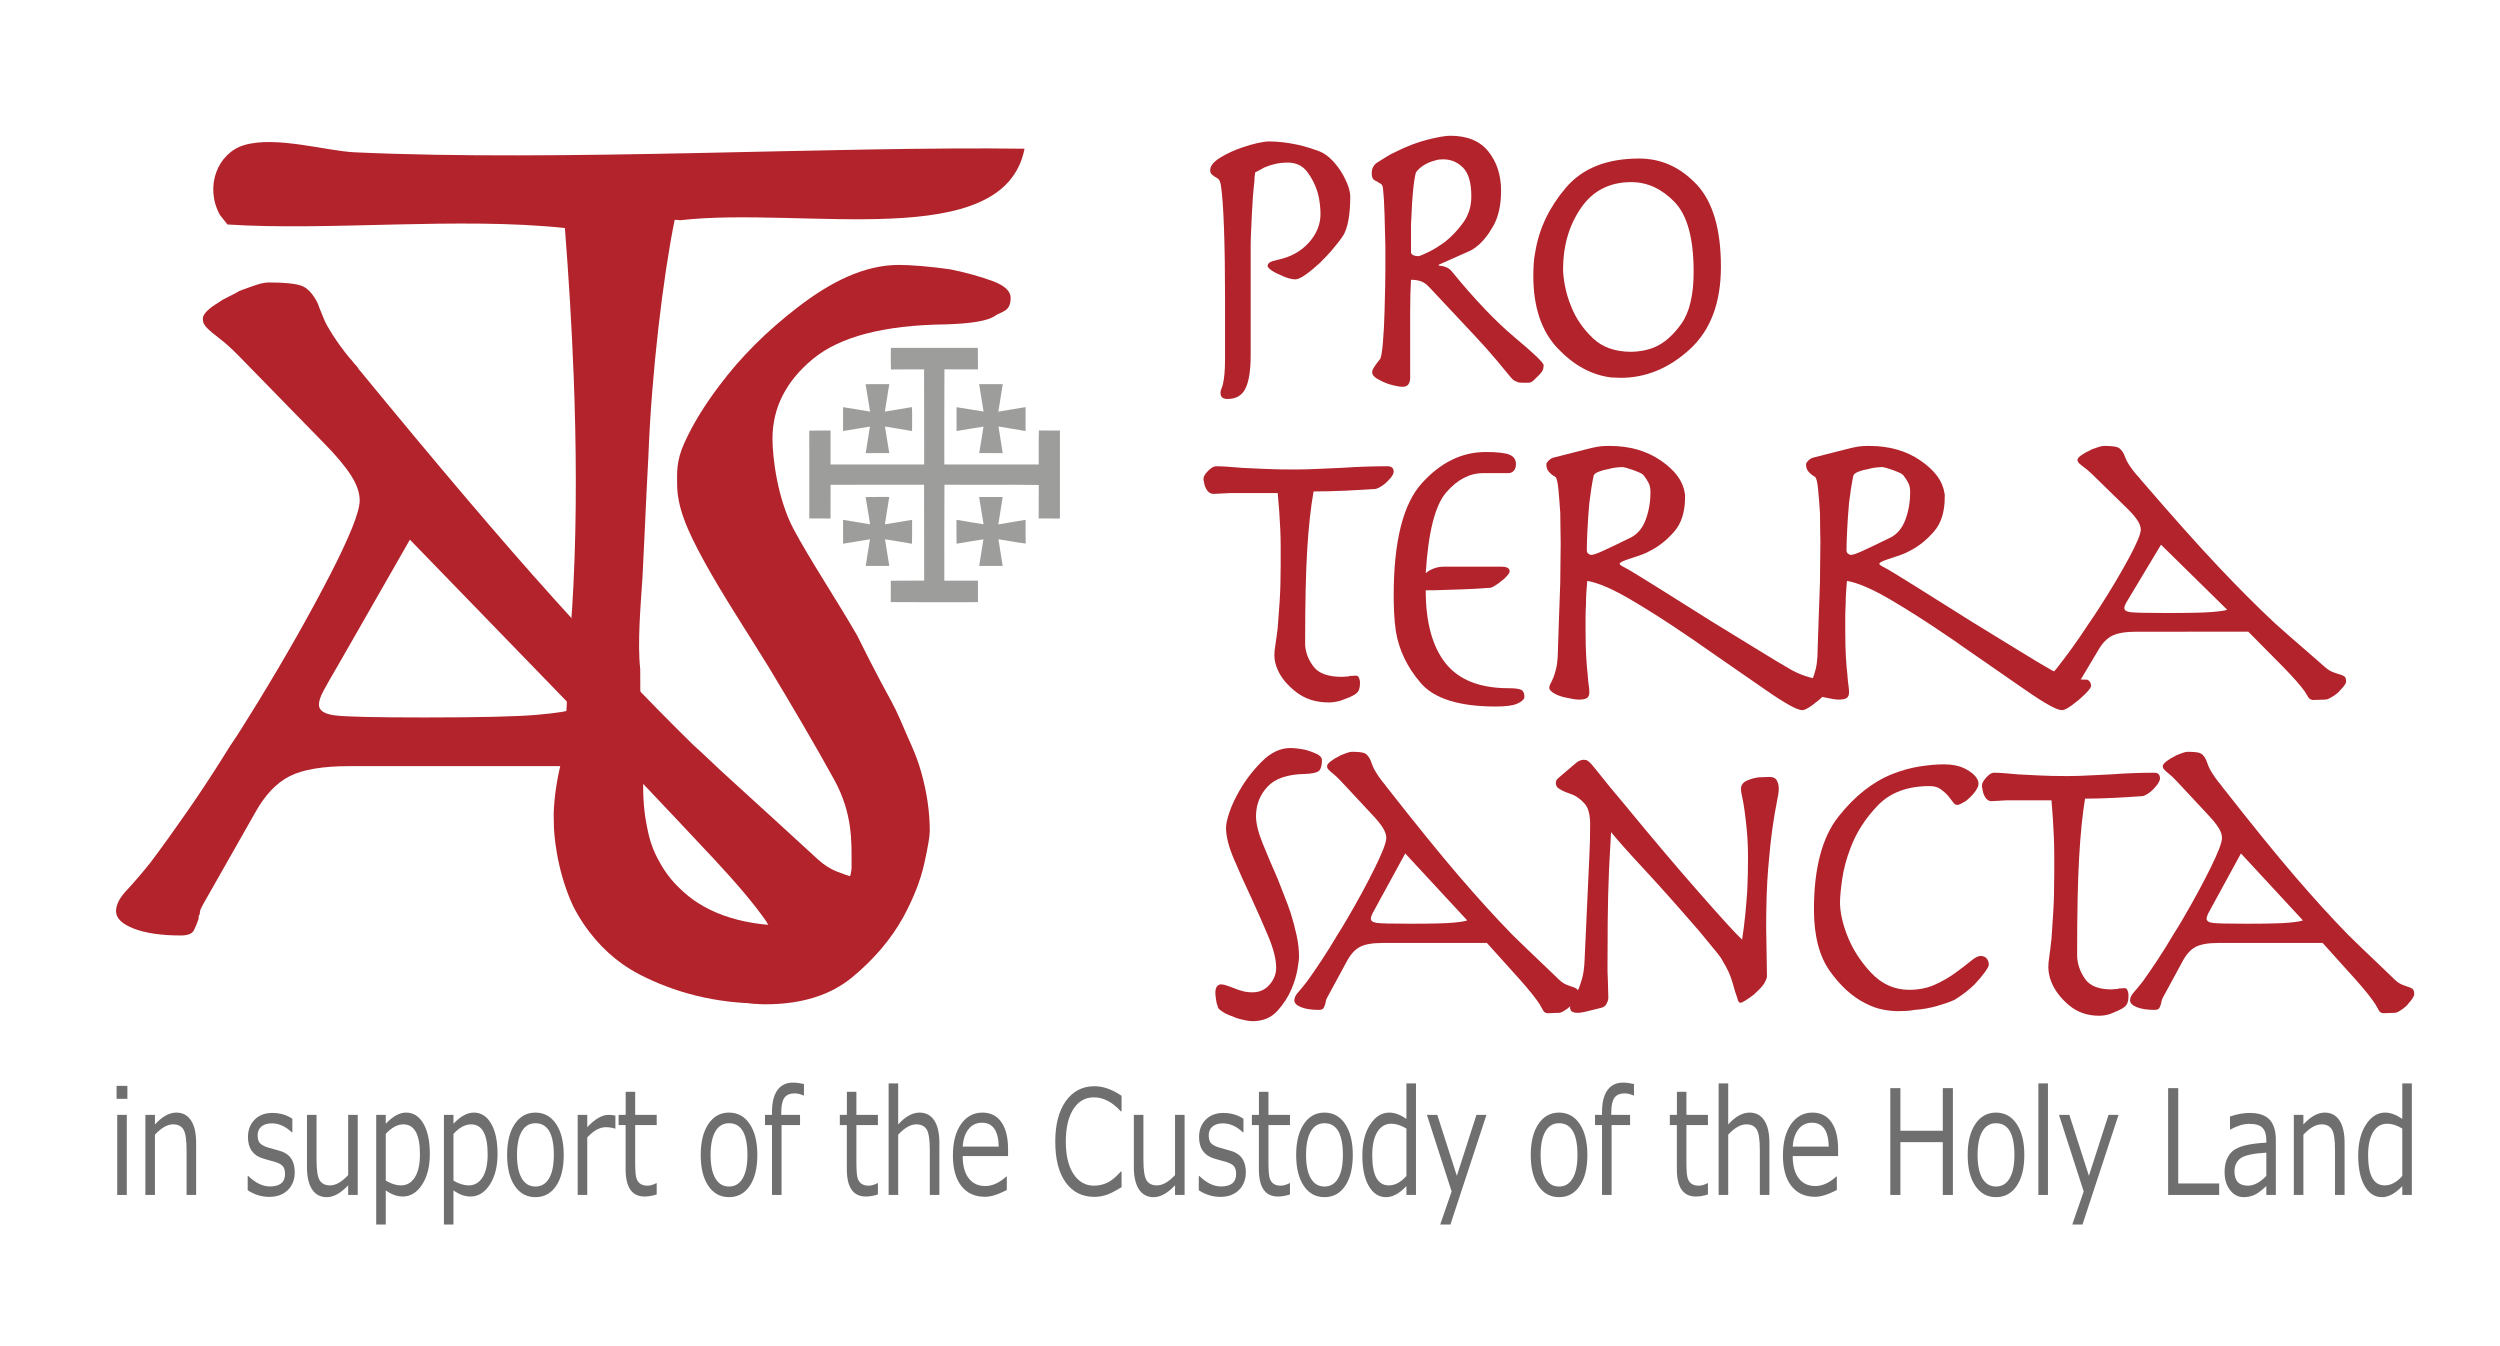 <?xml version="1.0" encoding="utf-8"?>
<!-- Generator: Adobe Illustrator 15.0.0, SVG Export Plug-In . SVG Version: 6.00 Build 0)  -->
<!DOCTYPE svg PUBLIC "-//W3C//DTD SVG 1.1//EN" "http://www.w3.org/Graphics/SVG/1.1/DTD/svg11.dtd">
<svg version="1.1" id="Livello_1" xmlns="http://www.w3.org/2000/svg" xmlns:xlink="http://www.w3.org/1999/xlink" x="0px" y="0px"
	 width="1563.156px" height="841.89px" viewBox="0 0 1563.156 841.89" enable-background="new 0 0 1563.156 841.89"
	 xml:space="preserve">
<g>
	<g>
		<g>
			<path fill="#B3232C" d="M399.142,570.252c1.74-2.125,3.774-3.418,6.099-3.891c0.575-0.465,1.16-0.709,1.75-0.709
				c0.568,0,1.154,0,1.741,0c4.057,0,8.563,0.709,13.511,2.125c4.932,1.414,10.027,2.83,15.259,4.246
				c5.802,1.891,12.055,3.541,18.743,4.959c6.676,1.414,14.083,2.123,22.229,2.123c15.108,0,27.466-4.127,37.054-12.389
				c9.591-8.256,16.332-13.994,16.916-23.908c0-0.465,0-0.816,0-1.064c0-0.227,0-0.584,0-1.059c0-14.158,0.81-31.857-10.813-53.096
				c-11.635-21.24-27.437-47.977-40.803-70.168c-13.947-22.652-28.395-44.479-40.015-65.486
				c-11.634-20.999-17.436-35.231-17.436-49.392c0-6.605-0.7-14.007,4.528-25.58c5.234-11.562,12.497-23.475,21.801-35.75
				c13.363-17.934,29.926-34.45,49.693-49.563c19.75-15.098,40.674-26.006,62.772-26.006c3.483,0,8.13,0.241,13.946,0.708
				c5.803,0.477,11.904,1.181,18.307,2.123c9.289,1.893,17.872,4.248,25.719,7.08s11.77,6.371,11.77,10.619
				c0,8.972-5.49,8.281-9.85,11.348c-4.359,3.072-14.685,4.84-30.953,5.307c-38.356,0.476-65.973,7.681-82.821,21.598
				c-16.863,13.926-25.282,30.562-25.282,49.912c0,12.275,3.272,37.793,13.161,56.432c9.881,18.646,27.553,45.293,39.759,66.532
				c4.646,9.45,9.591,19.119,14.82,29.03c5.232,9.912,8.218,14.559,12.294,23.992c5.229,12.742,9.588,20.346,13.077,32.85
				c3.485,12.506,5.229,24.666,5.229,36.459c0,3.307-1.169,10.156-3.484,20.531c-2.331,10.387-6.69,21.482-13.078,33.277
				c-7.561,13.691-18.172,26.195-31.822,37.523c-13.664,11.326-31.822,16.99-54.49,16.99c-4.071,0-9.152-0.479-15.254-1.416
				c-6.104-0.953-12.357-2.121-18.742-3.541c-6.405-1.896-12.645-3.785-18.748-5.662c-6.104-1.893-11.197-4.016-15.257-6.371
				c-1.741-0.955-3.351-1.893-4.795-2.83c-1.456-0.943-2.479-1.885-3.051-2.836c-0.586-1.418-1.174-2.832-1.745-4.246
				c-0.585-1.416-1.172-2.834-1.74-4.25c-0.589-2.83-1.174-5.662-1.743-8.498c-0.589-2.828-0.875-5.66-0.875-8.494
				C396.523,575.564,397.398,572.375,399.142,570.252z"/>
		</g>
		<g>
			<path fill="#B3232C" d="M218.372,479.041c-16.569,0-28.996,2.1-37.271,6.287c-8.286,4.197-15.48,11.811-21.578,22.83
				l-32.692,57.574c-0.438,0.891-0.878,1.768-1.309,2.648c-0.438,0.889-0.653,1.984-0.653,3.307
				c-0.438,0.445-0.652,0.891-0.652,1.322c0,0.447,0,0.891,0,1.328c-0.88,2.645-1.861,5.074-2.945,7.277
				c-1.092,2.213-3.82,3.309-8.174,3.309c-12.206,0-22.017-1.43-29.422-4.303c-7.419-2.861-11.115-6.502-11.115-10.92
				c0-3.969,2.174-8.273,6.536-12.902c4.353-4.631,9.371-10.475,15.041-17.539c6.968-9.262,14.813-20.182,23.539-32.756
				c8.716-12.572,17.429-25.912,26.154-40.035c3.045-4.406,5.987-8.934,8.827-13.564c2.83-4.635,5.771-9.369,8.827-14.229
				c17-27.793,31.813-53.933,44.464-78.418c12.636-24.485,18.959-40.253,18.959-47.316c0-4.85-1.857-10.144-5.556-15.882
				c-3.709-5.728-9.265-12.347-16.673-19.853l-53.619-54.926c-4.36-4.404-8.283-7.94-11.768-10.588
				c-3.494-2.647-6.112-4.85-7.849-6.619c-0.875-0.878-1.531-1.757-1.958-2.646c-0.444-0.879-0.655-1.986-0.655-3.311
				c0-1.321,0.869-2.864,2.613-4.632c1.736-1.759,4.141-3.524,7.192-5.294c1.738-1.322,3.813-2.535,6.214-3.639
				c2.389-1.098,4.681-2.317,6.864-3.639c3.484-1.326,6.866-2.535,10.136-3.641c3.27-1.098,5.988-1.655,8.174-1.655
				c9.585,0,16.347,0.661,20.27,1.985c3.923,1.323,7.407,5.078,10.461,11.251c0.431,1.323,0.981,2.76,1.635,4.301
				c0.656,1.553,1.413,3.425,2.29,5.622c0.867,2.213,2.718,5.523,5.557,9.928c2.83,4.417,6.211,9.049,10.136,13.897
				c0.87,0.892,1.636,1.768,2.29,2.648c0.653,0.888,1.408,1.768,2.288,2.646c0.427,0.443,0.754,0.892,0.979,1.323
				c0.213,0.444,0.54,0.892,0.979,1.325c49.256,60.004,89.47,107.316,120.642,141.947c31.16,34.637,60.481,65.408,87.943,92.314
				c3.925,3.537,7.846,7.176,11.771,10.918c3.923,3.754,7.846,7.395,11.769,10.922c8.715,7.939,17.544,15.996,26.48,24.152
				c8.933,8.17,18.197,16.658,27.788,25.48c3.925,3.535,7.85,6.066,11.772,7.607c3.921,1.549,7.407,2.762,10.462,3.639
				c3.045,0.891,5.445,1.986,7.193,3.309c1.736,1.326,2.612,4.199,2.612,8.605c0,1.322-0.876,3.309-2.612,5.955
				c-1.748,2.645-3.927,5.293-6.54,7.943c-1.307,1.768-2.729,3.307-4.249,4.629c-1.533,1.326-3.168,2.648-4.904,3.969
				c-2.615,1.768-5.129,3.311-7.52,4.635c-2.4,1.322-4.475,1.986-6.215,1.986l-19.614,0.664c-2.612-0.447-4.576-1.443-5.882-2.982
				c-1.311-1.549-2.402-3.41-3.271-5.623c-0.439,0-0.652-0.217-0.652-0.662c-0.441-0.879-0.881-1.656-1.308-2.314
				c-0.44-0.664-0.882-1.428-1.31-2.318c-6.98-10.143-17.878-23.16-32.693-39.041c-14.826-15.885-33.134-35.293-54.924-58.238
				H218.372z M256.297,337.426l-43.154,75.439c-5.673,9.71-9.38,16.216-11.118,19.521c-1.745,3.313-2.613,6.07-2.613,8.275
				c0,3.533,3.269,5.736,9.806,6.617c6.539,0.885,25.279,1.322,56.233,1.322c34.432,0,57.869-0.549,70.292-1.654
				c12.421-1.096,20.157-2.316,23.211-3.639L256.297,337.426z"/>
		</g>
		<g>
			<path fill="#B3232C" d="M640.598,92.977c-120.512-1.603-290.025,8.176-418.838,2.254c-17.754-0.818-49.144-10.396-69.066-4.512
				c-16.52,4.881-24.963,25.801-15.222,43.613c1.655,2.139,3.321,4.18,4.728,6.03c63.576,4.145,144.752-4.838,211.004,2.217
				c2.313,29.597,4.269,60.815,5.492,92.608c0.226,5.173,0.409,10.346,0.535,15.521c1.33,43.725,1.158,88.226-1.572,130.875
				c-0.01-0.014-0.023-0.025-0.037-0.039c-0.269,4.582-0.568,9.017-0.898,13.29c-1.834,23.599-1.823,43.461-3.279,59.596
				c-1.098,8.076-2.152,15.371-3.157,21.887c0.229-0.012,0.459-0.02,0.687-0.033c-2.934,11.543-4.436,22.418-4.788,32.619
				c0.035,2.531,0.14,4.865,0.14,7.17c0,3.104,1.083,26.852,11.973,50.361c8.091,15.938,19.259,28.082,30.551,36.115
				c3.275,2.328,6.914,4.547,10.823,6.643c21.943,11.357,47.72,18.254,76.59,18.254c4.389,0,9.137-0.322,14.263-0.932
				c1.555-0.191,2.786-0.25,3.916-0.281c7.539-1.129,14.758-2.967,21.396-5.646c13.826-5.578,27.663-17.631,38.968-32.977
				c0.798-1.168,1.558-2.324,2.247-3.445c1.983-3.225-4.75-10.289-6.204-12.775c-1.477-2.477-4.032-3.725-7.679-3.725
				c-2.198,0-4.77,0.158-7.684,0.463c-2.933,0.32-6.225,0.469-9.873,0.469c0,0.623-0.19,0.93-0.55,0.93c-0.377,0-0.923,0-1.645,0
				c-2.933,0-14.148,8.545-17.063,8.85c-2.932,0.32-10.459,0.465-12.651,0.465c-32.845,0-54.799-9.582-68.569-23.279
				c-4.872-4.57-9.024-9.871-12.401-15.955c-4.143-7.043-6.578-14.098-8.028-21.895c-1.936-8.932-2.804-18.949-2.488-30.156
				c0.105,0.105,0.211,0.211,0.319,0.314c-1.706-24.023-2.297-47.275-2.233-69.42c-1.809-16.783,0.261-39.579,1.424-57.556
				c0.412-9.508,0.873-18.677,1.334-27.488c0.733-16.301,1.49-32.519,2.375-48.549c1.944-51.669,9.146-111.654,16.414-147.405
				c1.06,0,2.276,0.099,3.567,0.234C502.07,128.908,627.811,158.693,640.598,92.977z"/>
		</g>
		<g>
			<path fill="#9D9D9C" d="M557.008,217.499c18.131,0,36.275,0.024,54.408-0.01c0.072,4.488,0.034,8.974,0.059,13.463
				c-6.992,0.039-13.971,0.072-20.95-0.025c-0.177,19.825-0.028,39.661-0.078,59.496c19.679,0.016,39.348,0.033,59.025-0.008
				c0.085-7.084-0.169-14.187,0.124-21.276c4.377,0.11,8.756,0.032,13.143,0.071c0.009,18.33,0.018,36.667-0.006,55.002
				c-4.425-0.009-8.858,0.032-13.286-0.037c0.078-6.977-0.055-13.955,0.085-20.932c-19.659-0.323-39.338,0.032-59.007-0.175
				c-0.177,19.993-0.028,39.996-0.068,59.989c7.001,0.016,14.005-0.021,21.019,0.016c-0.024,4.478-0.024,8.953,0.005,13.433
				c-18.172,0.022-36.354,0.101-54.527-0.043c0.071-4.453,0.063-8.901,0.009-13.349c6.957-0.137,13.92,0.005,20.876-0.078
				c-0.063-19.979,0.03-39.957-0.048-59.934c-19.491,0.037-38.972,0.023-58.459,0.008c-0.063,7.031-0.006,14.063-0.031,21.093
				c-4.427,0.009-8.861,0.024-13.285-0.012c0.007-18.31,0.055-36.612-0.023-54.917c4.435-0.143,8.875-0.069,13.309-0.057
				c0,7.065,0.019,14.12-0.008,21.184c19.513,0.062,39.033,0.055,58.546,0c-0.063-19.813,0.039-39.632-0.048-59.442
				c-6.886,0.08-13.779-0.069-20.664,0.087C556.867,226.534,557.032,222.007,557.008,217.499z"/>
			<path fill="#9D9D9C" d="M541.216,240.235c4.944-0.105,9.886-0.047,14.826-0.056c-0.898,5.732-1.887,11.445-2.786,17.179
				c5.654-0.887,11.304-1.824,16.943-2.814c0.219,4.986,0.094,9.98,0.094,14.969c-5.655-0.936-11.296-1.943-16.967-2.817
				c0.884,5.538,1.826,11.055,2.709,16.587c-4.918,0.037-9.83,0.007-14.74,0.03c0.813-5.549,1.832-11.06,2.664-16.599
				c-5.619,0.902-11.222,1.887-16.835,2.781c0.021-4.977,0.008-9.949,0.015-14.924c5.642,0.9,11.268,1.883,16.904,2.787
				C543.12,251.641,542.211,245.936,541.216,240.235z"/>
			<path fill="#9D9D9C" d="M612.216,240.179c4.925-0.009,9.852,0,14.778,0c-0.857,5.739-1.878,11.462-2.776,17.204
				c5.679-0.912,11.347-1.873,17.019-2.833c0.055,4.979,0.025,9.968,0.034,14.962c-5.658-0.945-11.306-1.889-16.954-2.846
				c0.795,5.566,1.875,11.083,2.627,16.652c-4.898-0.037-9.782,0-14.676-0.037c0.855-5.519,1.798-11.029,2.674-16.546
				c-5.623,0.841-11.225,1.864-16.837,2.768c-0.021-4.962,0-9.925-0.01-14.89c5.646,0.794,11.255,1.879,16.902,2.727
				C614.111,251.611,613.116,245.905,612.216,240.179z"/>
			<path fill="#9D9D9C" d="M541.225,310.792c4.936-0.111,9.87-0.05,14.804-0.057c-0.885,5.707-1.898,11.399-2.749,17.117
				c5.682-0.88,11.34-1.91,17.02-2.824c-0.006,4.981,0.096,9.966-0.069,14.953c-5.622-0.963-11.248-1.929-16.879-2.789
				c0.849,5.554,1.825,11.088,2.691,16.646c-4.918,0.037-9.831,0-14.739,0.037c0.777-5.579,1.824-11.113,2.664-16.683
				c-5.617,0.875-11.212,1.871-16.821,2.762c-0.014-4.984-0.007-9.963-0.014-14.939c5.63,0.942,11.264,1.887,16.893,2.838
				C543.157,322.148,542.211,316.467,541.225,310.792z"/>
			<path fill="#9D9D9C" d="M612.199,310.735c4.914,0,9.831-0.007,14.752,0c-0.855,5.727-1.879,11.425-2.745,17.147
				c5.69-0.959,11.368-1.926,17.064-2.862c0.012,4.938-0.065,9.889,0.071,14.834c-5.721-0.658-11.373-1.838-17.057-2.687
				c0.826,5.571,1.852,11.112,2.666,16.693c-4.906-0.007-9.811,0.014-14.713-0.023c0.84-5.546,1.81-11.081,2.666-16.633
				c-5.609,0.862-11.206,1.839-16.8,2.776c-0.115-4.987-0.042-9.982-0.042-14.967c5.636,0.921,11.269,1.948,16.925,2.797
				C614.072,322.118,613.109,316.434,612.199,310.735z"/>
		</g>
	</g>
	<g>
		<path fill="#B3232C" d="M765.976,186.274c0-16.313-0.22-30.67-0.646-43.071c-0.431-12.403-1.075-21.494-1.938-27.275
			c-0.172-1.014-0.434-1.951-0.774-2.798c-0.348-0.853-1.033-1.533-2.066-2.041c-1.208-0.676-2.157-1.358-2.843-2.035
			c-0.692-0.681-1.034-1.531-1.034-2.554c0-2.71,2.068-5.34,6.201-7.885s8.697-4.663,13.695-6.36
			c3.443-1.185,6.672-2.12,9.688-2.799c3.011-0.675,5.466-1.018,7.362-1.018c2.584,0,5.385,0.169,8.398,0.509
			c3.012,0.341,6.074,0.851,9.174,1.526c2.406,0.509,4.817,1.145,7.232,1.908c2.409,0.763,4.734,1.57,6.979,2.416
			c0.342,0.172,0.686,0.344,1.033,0.511c0.342,0.171,0.686,0.342,1.032,0.509c2.585,1.523,5.076,3.733,7.491,6.613
			c2.413,2.886,4.393,5.939,5.944,9.158c1.032,2.034,1.848,4.031,2.455,5.979c0.601,1.951,0.903,3.688,0.903,5.214
			c0,5.769-0.389,10.729-1.162,14.883c-0.775,4.16-1.855,7.338-3.23,9.539c-0.864,1.361-1.936,2.843-3.229,4.455
			c-1.293,1.611-2.629,3.267-4.007,4.961c-1.206,1.359-2.412,2.669-3.618,3.943c-1.206,1.272-2.412,2.502-3.613,3.688
			c-3.104,2.887-6.073,5.34-8.918,7.377c-2.841,2.036-5.037,3.053-6.586,3.053c-1.033,0-2.197-0.166-3.488-0.51
			c-1.294-0.337-2.543-0.761-3.747-1.272c-1.034-0.509-2.065-0.972-3.1-1.398c-1.036-0.42-1.983-0.888-2.845-1.398
			c-1.206-0.677-2.194-1.354-2.97-2.036c-0.772-0.676-1.162-1.272-1.162-1.779c0-0.848,0.429-1.566,1.29-2.164
			c0.861-0.592,2.497-1.143,4.912-1.655c8.093-1.69,14.596-5.253,19.508-10.685c4.907-5.424,7.36-11.445,7.36-18.061
			c0-1.692-0.129-3.729-0.384-6.105c-0.263-2.373-0.738-4.834-1.424-7.376c-1.379-4.579-3.533-8.818-6.458-12.721
			c-2.931-3.901-6.977-5.853-12.145-5.853c-2.756,0-5.298,0.259-7.621,0.768c-2.325,0.509-4.695,1.273-7.106,2.289
			c-0.865,0.513-1.769,1.023-2.713,1.531c-0.949,0.508-1.938,1.022-2.974,1.529c-0.17,0.853-0.302,1.744-0.386,2.676
			c-0.087,0.937-0.13,1.912-0.13,2.932c-0.347,2.891-0.646,6.032-0.903,9.426c-0.259,3.399-0.477,6.883-0.645,10.452
			c-0.176,3.907-0.349,7.73-0.52,11.468c-0.171,3.734-0.258,7.137-0.258,10.191v67.278c0,9.345-1.075,16.226-3.228,20.644
			c-2.157,4.412-5.903,6.624-11.239,6.624c-1.38,0-2.457-0.298-3.232-0.89c-0.775-0.598-1.16-1.57-1.16-2.924v-0.258
			c0-0.684,0.167-1.406,0.516-2.165c0.344-0.768,0.684-1.829,1.032-3.188c0.344-1.525,0.646-3.521,0.907-5.986
			c0.257-2.463,0.386-5.736,0.386-9.813V186.274z"/>
		<path fill="#B3232C" d="M930.689,94.797c5.257,6.616,7.88,14.754,7.88,24.424c0,8.99-1.639,16.368-4.904,22.134
			c-3.278,5.765-6.81,10.091-10.599,12.973c-0.862,0.681-1.72,1.272-2.584,1.78c-0.859,0.512-1.722,0.937-2.58,1.273l-18.348,8.141
			v0.51c1.895,0.172,3.53,0.552,4.91,1.144c1.374,0.595,2.585,1.571,3.617,2.926c14.295,17.472,27.388,31.165,39.275,41.087
			c11.883,9.921,17.826,15.644,17.826,17.17c0,0.51-0.044,0.934-0.127,1.272c-0.092,0.342-0.133,0.682-0.133,1.019
			c-0.174,0.679-0.514,1.359-1.035,2.035c-0.514,0.68-1.202,1.443-2.064,2.289c-1.208,1.189-2.113,2.077-2.713,2.673
			c-0.604,0.594-1.251,1.06-1.938,1.396c-0.174,0-0.389,0.044-0.646,0.13c-0.256,0.085-0.474,0.125-0.646,0.125h-4.133
			c-0.689,0-1.339-0.04-1.938-0.125c-0.605-0.086-1.162-0.297-1.68-0.637c-0.688-0.167-1.336-0.509-1.938-1.02
			c-0.605-0.506-1.248-1.186-1.938-2.032c-2.414-2.884-5.299-6.36-8.653-10.432c-3.361-4.072-8.057-9.325-14.084-15.774
			l-27.906-29.763c-1.722-1.866-3.487-3.094-5.296-3.689c-1.807-0.594-3.834-0.89-6.071-0.89c-0.173,2.713-0.303,5.682-0.386,8.904
			c-0.092,3.22-0.129,6.955-0.129,11.193V236.5c0,1.359-0.35,2.587-1.035,3.687c-0.692,1.105-1.983,1.655-3.879,1.655
			c-0.862,0-2.109-0.165-3.745-0.506c-1.639-0.34-3.315-0.767-5.038-1.274c-2.415-0.847-4.693-1.908-6.847-3.181
			c-2.157-1.274-3.229-2.671-3.229-4.196c0-0.846,0.47-1.99,1.419-3.436c0.947-1.44,2.107-3.007,3.488-4.705
			c0.689-0.848,1.293-4.281,1.813-10.304c0.514-6.017,0.858-12.505,1.032-19.463c0.167-5.424,0.298-10.595,0.386-15.517
			c0.086-4.918,0.13-8.648,0.13-11.195c0-2.201,0-4.448,0-6.742c0-2.286,0-4.616,0-6.995c-0.17-6.952-0.349-13.692-0.516-20.224
			c-0.174-6.53-0.519-12.084-1.032-16.664c-0.178-1.186-0.563-1.992-1.164-2.416c-0.607-0.422-1.254-0.803-1.938-1.146
			c-0.176,0-0.259-0.083-0.259-0.255c-1.036-0.337-1.896-0.846-2.584-1.526c-0.688-0.675-1.032-1.947-1.032-3.815
			c0-1.355,0.257-2.584,0.771-3.688c0.518-1.1,1.379-2.076,2.585-2.926c1.895-1.184,3.788-2.375,5.685-3.561
			c1.893-1.186,3.787-2.203,5.684-3.054c7.063-3.561,13.824-6.145,20.283-7.761c6.461-1.609,11.151-2.415,14.082-2.415
			C917.47,84.876,925.433,88.183,930.689,94.797z M882.245,158.145c0.346,0.68,0.903,1.186,1.679,1.526
			c0.774,0.34,1.767,0.509,2.973,0.509c0.516,0,2.41-0.766,5.684-2.293c3.27-1.526,6.89-3.728,10.852-6.613
			c4.136-3.22,7.922-7.207,11.369-11.957c3.441-4.744,5.166-10.256,5.166-16.535c0-8.479-1.725-14.455-5.166-17.936
			c-3.447-3.474-7.584-5.214-12.402-5.214c-0.865,0-1.725,0.044-2.585,0.128c-0.864,0.086-1.722,0.297-2.584,0.633
			c-2.237,0.51-4.437,1.402-6.587,2.674c-2.154,1.272-3.92,2.844-5.295,4.705c-0.69,2.377-1.294,6.194-1.811,11.449
			c-0.516,5.26-0.863,10.771-1.033,16.535c-0.174,2.035-0.259,3.987-0.259,5.852c0,1.868,0,3.732,0,5.596V158.145z"/>
		<path fill="#B3232C" d="M958.983,164.759c0.17-2.546,0.514-5.088,1.032-7.633c2.407-14.412,8.783-27.687,19.116-39.813
			c10.338-12.124,25.579-18.19,45.733-18.19c13.78,0,25.752,5.384,35.916,16.152c10.162,10.771,15.244,27.947,15.244,51.517
			c0,22.561-6.504,39.774-19.51,51.646c-13.005,11.874-27.43,17.807-43.275,17.807c-1.034,0-2.027-0.038-2.974-0.126
			c-0.946-0.084-1.937-0.128-2.969-0.128c-12.235-1.527-23.382-7.633-33.46-18.316c-10.076-10.686-15.113-25.776-15.113-45.285
			C958.725,169.844,958.807,167.304,958.983,164.759z M978.488,178.623c0.776,4.326,2.195,8.95,4.264,13.866
			c2.752,6.784,7.107,13.06,13.048,18.825c5.94,5.769,13.992,8.65,24.157,8.65c2.068,0,4.352-0.211,6.848-0.635
			c2.494-0.422,5.039-1.146,7.62-2.164c6.032-2.545,11.628-7.415,16.798-14.63c5.166-7.206,7.748-18.101,7.748-32.691
			c0-20.857-4.001-35.397-12.01-43.628c-8.013-8.226-17.016-12.339-27.004-12.339c-13.608,0-24.116,5.429-31.52,16.28
			c-7.408,10.86-11.111,23.578-11.111,38.161C977.326,170.864,977.713,174.299,978.488,178.623z"/>
	</g>
	<path fill="#B3232C" d="M768.871,308.305c-0.702,0-1.494,0.043-2.371,0.126c-0.881,0.089-1.76,0.13-2.635,0.13
		c-0.707,0-1.498,0.041-2.372,0.124c-0.883,0.089-1.763,0.129-2.639,0.129c-1.757,0-3.164-0.805-4.219-2.415
		c-1.053-1.609-1.671-3.345-1.844-5.213c-0.177-0.338-0.264-0.674-0.264-1.018c0-0.335,0-0.674,0-1.016
		c0-0.508,0.133-1.017,0.396-1.523c0.264-0.511,0.566-1.018,0.922-1.526c0.528-0.677,1.096-1.31,1.715-1.905
		c0.61-0.592,1.272-1.145,1.975-1.653c0.527-0.337,1.055-0.594,1.584-0.763c0.527-0.166,0.961-0.253,1.316-0.253
		c1.931,0,4.172,0.087,6.724,0.253c2.545,0.169,5.751,0.426,9.621,0.763c3.863,0.17,8.435,0.383,13.708,0.636
		c5.272,0.254,11.599,0.381,18.98,0.381c4.746,0,9.531-0.127,14.366-0.381c4.833-0.253,9.71-0.466,14.632-0.636
		c4.919-0.337,9.794-0.594,14.628-0.763c4.835-0.166,9.624-0.253,14.368-0.253c1.405,0,2.414,0.298,3.033,0.89
		c0.612,0.594,0.922,1.483,0.922,2.667c0,0.509-0.264,1.233-0.791,2.163c-0.527,0.932-1.231,1.819-2.109,2.667
		c-0.881,1.017-1.804,1.907-2.767,2.669c-0.969,0.764-1.891,1.398-2.769,1.905c-0.704,0.346-1.319,0.638-1.845,0.892
		c-0.529,0.254-1.055,0.383-1.582,0.383c-2.463,0.17-5.273,0.342-8.438,0.505c-3.161,0.174-6.325,0.344-9.489,0.513
		c-3.868,0.168-7.558,0.296-11.071,0.379c-3.52,0.087-6.59,0.126-9.225,0.126c-1.762,9.831-3.078,21.822-3.956,35.97
		c-0.883,14.151-1.318,33.344-1.318,57.576c0,0.508,0,0.976,0,1.397c0,0.426,0,0.807,0,1.146c0.349,4.914,2.15,9.448,5.403,13.599
		c3.251,4.153,9.096,6.227,17.53,6.227c0.529,0,1.144-0.039,1.846-0.127c0.699-0.084,1.405-0.125,2.109-0.125
		c0.174,0,0.307,0,0.396,0c0.085,0,0.133-0.086,0.133-0.258c0.874,0,1.667-0.039,2.371-0.125c0.699-0.086,1.318-0.129,1.845-0.129
		c0.877,0,1.491,0.344,1.848,1.02c0.35,0.68,0.611,1.525,0.789,2.541c0,0.342,0,0.635,0,0.891c0,0.254,0,0.551,0,0.889
		c0,1.188-0.178,2.287-0.527,3.305c-0.355,1.018-0.97,1.865-1.845,2.543c-1.055,0.848-2.507,1.65-4.352,2.414
		c-1.846,0.76-3.735,1.482-5.668,2.16c-1.229,0.338-2.464,0.59-3.688,0.762c-1.232,0.168-2.373,0.254-3.43,0.254
		c-7.906,0-14.628-2.119-20.165-6.354c-5.536-4.234-9.45-8.896-11.729-13.982c-0.704-1.522-1.233-3.089-1.582-4.702
		c-0.355-1.607-0.529-3.089-0.529-4.448c0-1.692,0.221-3.897,0.66-6.61c0.436-2.708,0.922-6.266,1.451-10.675
		c0.351-4.404,0.743-9.826,1.186-16.267c0.438-6.439,0.658-14.149,0.658-23.135c0-3.726,0-7.454,0-11.183
		c0-3.727-0.09-7.455-0.266-11.186c-0.175-3.726-0.393-7.456-0.656-11.186c-0.264-3.726-0.571-7.454-0.922-11.184H768.871z"/>
	<path fill="#B3232C" d="M938.902,354.313c1.405,0,2.593,0.215,3.561,0.637c0.963,0.426,1.449,1.233,1.449,2.414
		c0,0.512-0.354,1.191-1.055,2.035c-0.702,0.85-1.583,1.78-2.635,2.795c-0.527,0.344-1.055,0.725-1.582,1.145
		c-0.527,0.425-0.968,0.807-1.316,1.145c-1.233,0.851-2.334,1.566-3.299,2.16s-1.802,0.891-2.501,0.891
		c-6.507,0.508-12.655,0.85-18.456,1.017c-5.797,0.171-11.159,0.341-16.079,0.509c-0.881,0-1.807,0-2.77,0c-0.964,0-1.89,0-2.766,0
		c0,19.997,4.127,35.206,12.39,45.627c8.256,10.423,21.439,15.632,39.541,15.632c3.863,0,6.46,0.342,7.776,1.018
		c1.32,0.678,1.979,2.121,1.979,4.322c0,0.166,0,0.338,0,0.506c-0.354,1.357-1.846,2.625-4.479,3.814
		c-2.639,1.184-7.121,1.779-13.447,1.779c-22.849,0-38.489-4.916-46.924-14.744c-8.434-9.825-13.621-20.673-15.552-32.536
		c-0.527-3.897-0.881-7.71-1.055-11.44c-0.177-3.724-0.264-7.282-0.264-10.675c0-33.892,5.885-57.322,17.663-70.285
		c11.77-12.965,25.041-19.446,39.805-19.446c7.204,0,12.168,0.552,14.895,1.652c2.723,1.104,4.086,3.093,4.086,5.973
		c0,1.694-0.441,3.05-1.318,4.065c-0.883,1.018-2.107,1.526-3.691,1.526h-15.553c-8.436,0-16.124,4.028-23.064,12.074
		c-6.946,8.052-11.206,24.871-12.786,50.459c1.405-1.183,3.072-2.161,5.008-2.923c1.931-0.763,4.219-1.146,6.854-1.146H938.902z"/>
	<path fill="#B3232C" d="M995.078,280.088c0.17,0,0.394-0.037,0.658-0.126c0.263-0.083,0.482-0.128,0.658-0.128
		c1.406-0.338,2.855-0.592,4.352-0.764c1.489-0.166,3.379-0.253,5.668-0.253c12.476,0,23.152,3.05,32.029,9.15
		c8.869,6.101,13.838,12.8,14.893,20.084c0.174,0.509,0.266,0.975,0.266,1.396c0,0.425,0,0.89,0,1.396
		c0,9.152-2.242,16.313-6.723,21.48c-4.484,5.174-9.359,9.112-14.63,11.82c-1.761,1.017-3.563,1.866-5.406,2.541
		c-1.845,0.679-3.56,1.272-5.142,1.779c-3.162,1.018-5.361,1.78-6.588,2.288c-1.233,0.509-1.936,0.935-2.107,1.272
		c-0.181,0-0.266,0.045-0.266,0.126c0,0.089,0,0.215,0,0.381c0,0.341,0.218,0.637,0.656,0.892c0.439,0.254,0.924,0.554,1.453,0.888
		c2.457,1.191,9.224,5.254,20.299,12.201c11.07,6.953,22.933,14.407,35.586,22.371c10.018,6.1,19.549,11.947,28.604,17.54
		c9.049,5.59,16.122,9.831,21.223,12.708c3.512,1.869,7.069,3.304,10.676,4.324c3.596,1.018,7.25,1.525,10.938,1.525
		c0.172,0,0.351,0,0.527,0c0.527,0.172,1.055,0.594,1.582,1.27c0.526,0.68,0.79,1.525,0.79,2.541c0,0.682-0.572,1.697-1.714,3.051
		c-1.145,1.359-2.502,2.713-4.085,4.068c-0.703,0.674-1.365,1.27-1.977,1.779c-0.619,0.508-1.279,1.018-1.977,1.523
		c-1.584,1.355-3.166,2.5-4.748,3.432c-1.58,0.93-2.813,1.4-3.689,1.4c-3.164,0-10.769-4.197-22.803-12.584
		c-12.039-8.389-25.438-17.665-40.201-27.834c-1.409-1.017-2.899-2.073-4.481-3.178c-1.582-1.101-3.162-2.16-4.746-3.176
		c-12.126-8.304-23.816-15.762-35.062-22.37c-11.248-6.609-20.298-10.507-27.15-11.694c-0.177,2.035-0.355,4.323-0.527,6.866
		c-0.177,2.54-0.262,5.168-0.262,7.878c-0.18,2.884-0.266,5.681-0.266,8.389c0,2.713,0,5.171,0,7.371
		c0,6.779,0.133,12.417,0.395,16.904c0.262,4.493,0.57,8.176,0.922,11.06c0.172,2.71,0.396,4.914,0.66,6.607
		c0.264,1.695,0.396,3.223,0.396,4.576c0,1.695-0.488,2.879-1.451,3.559c-0.966,0.676-2.681,1.016-5.139,1.016
		c-1.057,0-2.288-0.125-3.691-0.381c-1.407-0.256-2.9-0.551-4.479-0.891c-2.638-0.506-5.012-1.354-7.118-2.539
		c-2.112-1.186-3.164-2.371-3.164-3.561c0-0.846,0.262-1.736,0.79-2.668c0.527-0.93,1.14-2.242,1.844-3.939
		c0.53-1.354,1.055-3.09,1.584-5.212c0.525-2.117,0.876-4.703,1.053-7.754c0-1.354,0.085-4.232,0.266-8.642
		c0.173-4.406,0.351-9.572,0.525-15.506c0.175-3.56,0.305-7.201,0.396-10.931c0.085-3.725,0.22-7.539,0.395-11.437
		c0-4.409,0.041-8.685,0.132-12.839c0.088-4.152,0.131-8.092,0.131-11.821c0-2.199-0.043-4.957-0.131-8.263
		c-0.091-3.304-0.132-6.734-0.132-10.292c-0.354-5.421-0.748-10.423-1.186-14.997c-0.44-4.578-1.101-7.119-1.979-7.628
		c-1.759-1.018-3.12-2.118-4.083-3.304c-0.969-1.186-1.449-2.625-1.449-4.321c0-0.339,0.041-0.634,0.129-0.89
		c0.088-0.254,0.303-0.549,0.66-0.89c0.348-0.511,0.919-1.057,1.712-1.651c0.792-0.593,1.715-0.974,2.77-1.146L995.078,280.088z
		 M992.969,346.053c0.527,0.425,1.055,0.721,1.58,0.889c0.174,0,0.35,0,0.529,0c1.053,0,3.294-0.762,6.721-2.287
		c3.428-1.524,9.444-4.406,18.059-8.643c4.216-2.201,7.291-5.975,9.226-11.313c1.935-5.337,2.9-10.969,2.9-16.904
		c0-2.37-0.395-4.322-1.187-5.848c-0.79-1.525-1.714-2.959-2.767-4.318c-0.177-0.339-0.442-0.635-0.793-0.891
		c-0.354-0.255-0.789-0.547-1.315-0.891c-0.705-0.337-1.494-0.674-2.373-1.016c-0.883-0.339-1.76-0.674-2.637-1.018
		c-1.408-0.509-2.725-0.927-3.955-1.271c-1.23-0.337-2.107-0.509-2.637-0.509c-0.706,0-1.891,0.087-3.561,0.254
		c-1.667,0.172-3.385,0.508-5.137,1.017c-2.108,0.341-4.133,0.892-6.063,1.653c-1.937,0.763-2.991,1.652-3.165,2.67
		c-0.527,2.539-1.014,5.255-1.449,8.135c-0.438,2.882-0.836,5.762-1.186,8.642c-0.529,5.934-0.922,11.608-1.189,17.03
		c-0.262,5.426-0.395,9.576-0.395,12.456C992.176,344.91,992.441,345.632,992.969,346.053z"/>
	<path fill="#B3232C" d="M1157.457,280.088c0.172,0,0.393-0.037,0.658-0.126c0.262-0.083,0.48-0.128,0.66-0.128
		c1.402-0.338,2.853-0.592,4.348-0.764c1.49-0.166,3.379-0.253,5.668-0.253c12.477,0,23.153,3.05,32.029,9.15
		c8.871,6.101,13.838,12.8,14.893,20.084c0.176,0.509,0.266,0.975,0.266,1.396c0,0.425,0,0.89,0,1.396
		c0,9.152-2.239,16.313-6.722,21.48c-4.482,5.174-9.36,9.112-14.632,11.82c-1.759,1.017-3.559,1.866-5.404,2.541
		c-1.846,0.679-3.557,1.272-5.139,1.779c-3.165,1.018-5.366,1.78-6.591,2.288c-1.231,0.509-1.938,0.935-2.108,1.272
		c-0.178,0-0.265,0.045-0.265,0.126c0,0.089,0,0.215,0,0.381c0,0.341,0.22,0.637,0.658,0.892c0.438,0.254,0.922,0.554,1.451,0.888
		c2.458,1.191,9.226,5.254,20.298,12.201c11.07,6.953,22.934,14.407,35.587,22.371c10.021,6.1,19.55,11.947,28.604,17.54
		c9.05,5.59,16.122,9.831,21.222,12.708c3.512,1.869,7.072,3.304,10.677,4.324c3.599,1.018,7.251,1.525,10.938,1.525
		c0.172,0,0.352,0,0.527,0c0.527,0.172,1.057,0.594,1.584,1.27c0.523,0.68,0.789,1.525,0.789,2.541c0,0.682-0.573,1.697-1.715,3.051
		c-1.143,1.359-2.502,2.713-4.084,4.068c-0.706,0.674-1.366,1.27-1.979,1.779c-0.617,0.508-1.275,1.018-1.977,1.523
		c-1.582,1.355-3.164,2.5-4.746,3.432c-1.579,0.93-2.814,1.4-3.691,1.4c-3.162,0-10.768-4.197-22.8-12.584
		c-12.04-8.389-25.438-17.665-40.202-27.834c-1.41-1.017-2.898-2.073-4.48-3.178c-1.584-1.101-3.164-2.16-4.746-3.176
		c-12.126-8.304-23.816-15.762-35.061-22.37c-11.25-6.609-20.299-10.507-27.152-11.694c-0.176,2.035-0.356,4.323-0.527,6.866
		c-0.18,2.54-0.263,5.168-0.263,7.878c-0.179,2.884-0.265,5.681-0.265,8.389c0,2.713,0,5.171,0,7.371
		c0,6.779,0.132,12.417,0.396,16.904c0.263,4.493,0.568,8.176,0.923,11.06c0.17,2.71,0.395,4.914,0.658,6.607
		c0.264,1.695,0.395,3.223,0.395,4.576c0,1.695-0.485,2.879-1.449,3.559c-0.969,0.676-2.68,1.016-5.14,1.016
		c-1.055,0-2.286-0.125-3.692-0.381c-1.404-0.256-2.898-0.551-4.48-0.891c-2.637-0.506-5.01-1.354-7.115-2.539
		c-2.111-1.186-3.166-2.371-3.166-3.561c0-0.846,0.262-1.736,0.793-2.668c0.525-0.93,1.139-2.242,1.844-3.939
		c0.529-1.354,1.053-3.09,1.582-5.212c0.525-2.117,0.876-4.703,1.053-7.754c0-1.354,0.087-4.232,0.266-8.642
		c0.172-4.406,0.351-9.572,0.525-15.506c0.174-3.56,0.307-7.201,0.398-10.931c0.083-3.725,0.218-7.539,0.395-11.437
		c0-4.409,0.041-8.685,0.129-12.839c0.089-4.152,0.133-8.092,0.133-11.821c0-2.199-0.044-4.957-0.133-8.263
		c-0.088-3.304-0.129-6.734-0.129-10.292c-0.357-5.421-0.748-10.423-1.189-14.997c-0.438-4.578-1.098-7.119-1.977-7.628
		c-1.758-1.018-3.119-2.118-4.084-3.304c-0.969-1.186-1.449-2.625-1.449-4.321c0-0.339,0.042-0.634,0.133-0.89
		c0.084-0.254,0.303-0.549,0.656-0.89c0.349-0.511,0.922-1.057,1.715-1.651c0.789-0.593,1.713-0.974,2.768-1.146L1157.457,280.088z
		 M1155.348,346.053c0.527,0.425,1.055,0.721,1.58,0.889c0.174,0,0.35,0,0.529,0c1.053,0,3.295-0.762,6.721-2.287
		c3.426-1.524,9.445-4.406,18.06-8.643c4.216-2.201,7.288-5.975,9.224-11.313c1.934-5.337,2.898-10.969,2.898-16.904
		c0-2.37-0.391-4.322-1.184-5.848c-0.789-1.525-1.715-2.959-2.77-4.318c-0.176-0.339-0.44-0.635-0.791-0.891
		c-0.352-0.255-0.791-0.547-1.314-0.891c-0.708-0.337-1.498-0.674-2.373-1.016c-0.883-0.339-1.762-0.674-2.636-1.018
		c-1.41-0.509-2.729-0.927-3.957-1.271c-1.229-0.337-2.107-0.509-2.637-0.509c-0.704,0-1.892,0.087-3.559,0.254
		c-1.669,0.172-3.386,0.508-5.14,1.017c-2.107,0.341-4.132,0.892-6.064,1.653c-1.936,0.763-2.99,1.652-3.16,2.67
		c-0.529,2.539-1.015,5.255-1.451,8.135c-0.439,2.882-0.836,5.762-1.188,8.642c-0.527,5.934-0.921,11.608-1.186,17.03
		c-0.264,5.426-0.396,9.576-0.396,12.456C1154.555,344.91,1154.82,345.632,1155.348,346.053z"/>
	<path fill="#B3232C" d="M1335.906,394.985c-6.682,0-11.689,0.809-15.027,2.416c-3.338,1.614-6.24,4.535-8.698,8.768L1299,428.285
		c-0.175,0.342-0.354,0.68-0.527,1.018c-0.178,0.34-0.262,0.762-0.262,1.271c-0.179,0.17-0.264,0.342-0.264,0.508
		c0,0.172,0,0.34,0,0.508c-0.355,1.018-0.752,1.951-1.188,2.795c-0.44,0.852-1.539,1.273-3.293,1.273
		c-4.924,0-8.879-0.551-11.864-1.656c-2.993-1.098-4.481-2.494-4.481-4.191c0-1.525,0.875-3.178,2.634-4.959
		c1.756-1.777,3.778-4.021,6.063-6.736c2.811-3.557,5.975-7.75,9.492-12.58c3.515-4.831,7.025-9.953,10.543-15.379
		c1.229-1.692,2.414-3.433,3.56-5.212c1.14-1.779,2.327-3.6,3.558-5.464c6.855-10.677,12.828-20.717,17.928-30.125
		c5.094-9.403,7.646-15.461,7.646-18.173c0-1.863-0.751-3.897-2.242-6.101c-1.495-2.199-3.735-4.743-6.724-7.627l-21.617-21.099
		c-1.758-1.689-3.337-3.051-4.744-4.067c-1.408-1.018-2.463-1.863-3.162-2.542c-0.355-0.337-0.619-0.675-0.791-1.016
		c-0.177-0.339-0.264-0.764-0.264-1.271c0-0.509,0.35-1.101,1.055-1.779c0.699-0.676,1.666-1.356,2.9-2.035
		c0.701-0.509,1.537-0.971,2.504-1.396c0.963-0.422,1.887-0.89,2.767-1.398c1.405-0.509,2.77-0.973,4.088-1.398
		c1.318-0.422,2.411-0.636,3.296-0.636c3.863,0,6.59,0.253,8.172,0.764c1.582,0.507,2.985,1.949,4.215,4.321
		c0.176,0.508,0.398,1.06,0.66,1.651c0.262,0.597,0.568,1.313,0.922,2.16c0.352,0.849,1.098,2.122,2.242,3.814
		c1.141,1.694,2.504,3.476,4.086,5.337c0.352,0.343,0.657,0.678,0.923,1.017c0.265,0.342,0.569,0.681,0.922,1.016
		c0.175,0.17,0.305,0.344,0.397,0.509c0.084,0.174,0.217,0.344,0.396,0.509c19.856,23.049,36.067,41.226,48.636,54.527
		c12.563,13.304,24.385,25.124,35.456,35.459c1.582,1.357,3.164,2.756,4.746,4.195c1.579,1.442,3.165,2.839,4.747,4.193
		c3.511,3.05,7.071,6.145,10.672,9.278c3.6,3.137,7.338,6.397,11.205,9.788c1.582,1.357,3.164,2.331,4.746,2.921
		c1.58,0.596,2.986,1.062,4.219,1.4c1.227,0.339,2.194,0.759,2.898,1.271c0.699,0.508,1.055,1.611,1.055,3.303
		c0,0.51-0.355,1.273-1.055,2.289c-0.704,1.018-1.582,2.033-2.637,3.049c-0.527,0.68-1.101,1.271-1.715,1.779
		c-0.615,0.51-1.275,1.016-1.975,1.525c-1.055,0.68-2.068,1.27-3.031,1.781c-0.969,0.506-1.806,0.76-2.506,0.76l-7.908,0.256
		c-1.055-0.17-1.847-0.553-2.371-1.145c-0.527-0.596-0.969-1.311-1.32-2.162c-0.176,0-0.262-0.08-0.262-0.252
		c-0.177-0.34-0.357-0.637-0.527-0.891c-0.177-0.254-0.357-0.549-0.527-0.889c-2.813-3.896-7.209-8.896-13.182-14.997
		c-5.977-6.104-13.356-13.558-22.145-22.372H1335.906z M1351.199,340.586l-17.403,28.979c-2.284,3.729-3.78,6.229-4.482,7.499
		c-0.701,1.271-1.052,2.33-1.052,3.178c0,1.357,1.316,2.203,3.955,2.541c2.634,0.343,10.191,0.51,22.67,0.51
		c13.88,0,23.328-0.213,28.338-0.637c5.01-0.422,8.131-0.89,9.358-1.396L1351.199,340.586z"/>
	<path fill="#B3232C" d="M760.663,617.191c0.495-0.785,1.07-1.262,1.729-1.438c0.161-0.172,0.328-0.262,0.491-0.262
		c0.164,0,0.328,0,0.495,0c1.148,0,2.425,0.262,3.824,0.783c1.396,0.525,2.839,1.047,4.317,1.568
		c1.643,0.699,3.414,1.309,5.307,1.832c1.888,0.523,3.987,0.785,6.294,0.785c4.273,0,7.772-1.525,10.486-4.578
		c2.715-3.047,4.153-6.406,4.317-10.068c0-0.17,0-0.303,0-0.393c0-0.086,0-0.215,0-0.393c0-5.23-1.646-11.77-4.934-19.615
		c-3.295-7.848-6.83-15.865-10.611-24.063c-3.949-8.369-7.568-16.434-10.859-24.193c-3.291-7.758-4.934-14.254-4.934-19.484
		c0-2.439,0.74-5.795,2.221-10.07c1.48-4.27,3.535-8.672,6.168-13.207c3.783-6.627,8.473-12.727,14.065-18.311
		c5.592-5.578,11.516-8.367,17.767-8.367c0.987,0,2.303,0.088,3.951,0.26c1.641,0.178,3.367,0.439,5.182,0.785
		c2.628,0.699,5.057,1.568,7.279,2.615c2.22,1.047,3.33,2.355,3.33,3.926c0,3.311-0.615,5.535-1.849,6.666
		c-1.235,1.137-4.157,1.791-8.761,1.963c-10.857,0.176-18.674,2.836-23.444,7.977c-4.773,5.146-7.155,11.291-7.155,18.439
		c0,4.535,1.396,10.246,4.195,17.133c2.795,6.887,5.922,14.252,9.375,22.098c1.315,3.492,2.715,7.063,4.195,10.725
		c1.481,3.662,2.797,7.24,3.95,10.723c1.479,4.709,2.713,9.377,3.702,13.994c0.986,4.621,1.479,9.111,1.479,13.471
		c0,1.219-0.332,3.75-0.986,7.584c-0.66,3.838-1.896,7.936-3.704,12.293c-2.139,5.059-5.143,9.678-9.004,13.861
		c-3.868,4.184-9.008,6.277-15.423,6.277c-1.155,0-2.593-0.176-4.319-0.523c-1.729-0.35-3.498-0.783-5.306-1.309
		c-1.812-0.699-3.577-1.398-5.306-2.092c-1.727-0.697-3.17-1.484-4.319-2.354c-0.492-0.352-0.946-0.701-1.358-1.045
		c-0.411-0.35-0.699-0.695-0.862-1.049c-0.165-0.521-0.331-1.047-0.491-1.568c-0.167-0.521-0.334-1.047-0.495-1.57
		c-0.165-1.047-0.332-2.09-0.491-3.139c-0.169-1.047-0.249-2.09-0.249-3.137C759.923,619.152,760.172,617.977,760.663,617.191z"/>
	<path fill="#B3232C" d="M864.327,589.598c-6.254,0-10.944,0.83-14.067,2.484c-3.125,1.66-5.84,4.668-8.142,9.023l-12.339,22.754
		c-0.164,0.354-0.331,0.699-0.494,1.049c-0.166,0.35-0.245,0.781-0.245,1.307c-0.167,0.174-0.247,0.352-0.247,0.523
		c0,0.176,0,0.35,0,0.521c-0.332,1.047-0.703,2.008-1.111,2.877c-0.411,0.877-1.442,1.309-3.084,1.309
		c-4.608,0-8.309-0.564-11.105-1.701c-2.8-1.131-4.193-2.568-4.193-4.314c0-1.57,0.82-3.268,2.466-5.1
		c1.645-1.83,3.538-4.139,5.677-6.932c2.63-3.662,5.592-7.977,8.883-12.945c3.291-4.971,6.579-10.24,9.871-15.824
		c1.149-1.742,2.26-3.531,3.332-5.361c1.068-1.83,2.178-3.703,3.331-5.623c6.415-10.986,12.007-21.316,16.78-30.994
		c4.77-9.678,7.155-15.91,7.155-18.699c0-1.918-0.701-4.01-2.098-6.277c-1.398-2.264-3.496-4.879-6.293-7.846l-20.233-21.709
		c-1.646-1.742-3.127-3.139-4.443-4.186c-1.318-1.047-2.305-1.918-2.96-2.617c-0.332-0.346-0.579-0.693-0.74-1.043
		c-0.167-0.35-0.247-0.787-0.247-1.309c0-0.523,0.327-1.133,0.987-1.83c0.655-0.695,1.562-1.396,2.715-2.094
		c0.655-0.523,1.439-1.002,2.343-1.438s1.768-0.916,2.592-1.438c1.315-0.527,2.592-1.002,3.826-1.441
		c1.233-0.432,2.258-0.654,3.084-0.654c3.615,0,6.169,0.262,7.65,0.787c1.48,0.521,2.795,2.006,3.947,4.447
		c0.163,0.521,0.371,1.088,0.617,1.697c0.245,0.613,0.532,1.354,0.862,2.223c0.329,0.877,1.027,2.184,2.1,3.926
		c1.066,1.742,2.344,3.574,3.824,5.49c0.328,0.352,0.616,0.699,0.864,1.047c0.246,0.35,0.53,0.699,0.862,1.045
		c0.163,0.176,0.284,0.354,0.371,0.525c0.079,0.176,0.204,0.35,0.369,0.521c18.59,23.717,33.765,42.418,45.53,56.104
		c11.758,13.689,22.824,25.85,33.189,36.484c1.479,1.398,2.96,2.836,4.441,4.316c1.479,1.482,2.962,2.922,4.441,4.314
		c3.289,3.139,6.621,6.32,9.993,9.547c3.37,3.229,6.869,6.582,10.489,10.07c1.48,1.396,2.96,2.398,4.439,3.006
		c1.48,0.613,2.797,1.092,3.949,1.441c1.148,0.35,2.057,0.781,2.715,1.307c0.654,0.523,0.986,1.658,0.986,3.4
		c0,0.521-0.332,1.307-0.986,2.352c-0.658,1.047-1.482,2.094-2.469,3.139c-0.493,0.699-1.031,1.309-1.605,1.83
		c-0.575,0.525-1.194,1.047-1.85,1.57c-0.986,0.699-1.934,1.307-2.836,1.832c-0.908,0.523-1.69,0.783-2.344,0.783l-7.403,0.262
		c-0.987-0.174-1.729-0.566-2.222-1.176c-0.494-0.613-0.905-1.348-1.233-2.225c-0.167,0-0.247-0.084-0.247-0.26
		c-0.164-0.35-0.333-0.654-0.494-0.916c-0.166-0.262-0.332-0.564-0.492-0.914c-2.633-4.01-6.747-9.154-12.34-15.432
		c-5.594-6.277-12.504-13.947-20.728-23.018H864.327z M878.641,533.627l-16.289,29.816c-2.138,3.838-3.54,6.408-4.195,7.717
		c-0.658,1.307-0.986,2.398-0.986,3.268c0,1.398,1.233,2.27,3.703,2.615c2.466,0.354,9.539,0.523,21.221,0.523
		c12.994,0,21.838-0.217,26.528-0.654c4.688-0.434,7.607-0.914,8.757-1.438L878.641,533.627z"/>
	<path fill="#B3232C" d="M993.769,535.197c0.16-3.311,0.284-6.578,0.368-9.809c0.082-3.225,0.123-6.494,0.123-9.811
		c0-6.1-1.11-10.414-3.33-12.943c-2.221-2.525-4.649-4.402-7.279-5.625c-0.827-0.346-1.646-0.652-2.469-0.916
		c-0.823-0.26-1.645-0.561-2.469-0.916c-1.646-0.693-3.045-1.438-4.195-2.223c-1.149-0.783-1.725-1.959-1.725-3.527
		c0-0.172,0.037-0.395,0.123-0.656c0.082-0.26,0.122-0.477,0.122-0.652c0.163-0.35,0.451-0.742,0.864-1.178
		c0.408-0.432,0.944-0.916,1.603-1.439l8.886-7.586c1.314-1.215,2.468-2.002,3.455-2.352c0.986-0.348,1.808-0.523,2.467-0.523
		c0.33,0,0.617,0.045,0.863,0.131c0.248,0.09,0.531,0.133,0.864,0.133c0.653,0.35,1.313,0.828,1.974,1.436
		c0.656,0.615,1.48,1.531,2.467,2.746c1.643,2.094,3.332,4.186,5.061,6.277c1.727,2.094,3.411,4.186,5.058,6.275
		c1.644,1.924,3.247,3.838,4.814,5.756c1.562,1.922,3.164,3.838,4.81,5.756c16.448,20.051,31.834,38.229,46.146,54.529
		c14.312,16.309,23.276,26.115,26.897,29.426c0.819-5.23,1.479-10.373,1.973-15.432c0.494-5.055,0.904-10.025,1.235-14.908
		c0.16-3.311,0.286-6.67,0.369-10.07c0.083-3.398,0.124-6.754,0.124-10.068c0-6.799-0.244-12.727-0.74-17.785
		c-0.494-5.055-0.988-9.326-1.481-12.816c-0.493-3.484-0.986-6.275-1.479-8.369c-0.494-2.092-0.742-3.748-0.742-4.969
		c0.164-2.264,1.398-3.924,3.703-4.969c2.303-1.047,4.769-1.742,7.402-2.094c1.15,0,2.303-0.041,3.455-0.131
		c1.15-0.086,2.22-0.131,3.208-0.131c2.302,0,3.864,0.746,4.688,2.225c0.822,1.482,1.233,3.182,1.233,5.1
		c0,1.746-0.411,4.576-1.233,8.5c-0.824,3.922-1.729,9.283-2.715,16.086c-0.986,6.977-1.894,15.521-2.713,25.631
		c-0.827,10.113-1.235,22.406-1.235,36.877c0,2.094,0.04,4.316,0.126,6.67c0.078,2.354,0.122,4.838,0.122,7.453
		c0,2.445,0.038,4.971,0.122,7.586c0.082,2.617,0.127,5.322,0.127,8.107c0,0.875-0.169,1.701-0.497,2.484
		c-0.33,0.785-0.739,1.615-1.233,2.484c-0.824,1.225-1.85,2.445-3.084,3.664c-1.234,1.221-2.43,2.352-3.58,3.398
		c-1.81,1.398-3.494,2.574-5.056,3.531c-1.566,0.961-2.593,1.438-3.086,1.438s-0.905-0.26-1.233-0.783
		c-0.332-0.525-0.58-1.219-0.741-2.094c-0.825-2.092-1.812-5.27-2.962-9.545c-1.15-4.27-3.127-8.672-5.922-13.207
		c-0.492-1.047-1.072-2.002-1.727-2.877c-0.66-0.871-1.318-1.742-1.973-2.617c-2.469-2.963-4.938-5.971-7.404-9.023
		c-2.467-3.049-5.02-6.055-7.648-9.021c-10.86-12.557-21.143-24.064-30.846-34.525c-9.71-10.461-16.535-18.133-20.483-23.018
		c-0.165,3.664-0.369,7.369-0.616,11.115c-0.246,3.754-0.454,7.545-0.617,11.379c-0.493,11.508-0.783,22.623-0.864,33.348
		c-0.085,10.723-0.122,19.4-0.122,26.023c0,0.875,0,1.699,0,2.484s0,1.613,0,2.484c0,1.225,0.037,2.355,0.122,3.402
		c0.081,1.043,0.124,2.092,0.124,3.139c0,1.92,0.039,3.66,0.125,5.23c0.078,1.568,0.122,2.877,0.122,3.92c0,0.178,0,0.438,0,0.787
		s0,0.613,0,0.783c-0.167,1.225-0.579,2.4-1.235,3.531c-0.658,1.137-1.725,1.877-3.207,2.223c-3.619,0.877-6.414,1.57-8.389,2.094
		c-1.977,0.523-3.786,0.869-5.432,1.045c-0.164,0-0.328,0-0.491,0c-0.167,0-0.331,0-0.495,0c-1.479,0-2.631-0.26-3.451-0.783
		c-0.827-0.525-1.235-1.479-1.235-2.877c0-0.348,0.038-0.654,0.122-0.916c0.082-0.26,0.123-0.564,0.123-0.914
		c0.326-1.047,0.901-2.178,1.729-3.402c0.82-1.217,1.727-2.785,2.713-4.707c0.986-1.916,1.933-4.486,2.84-7.715
		c0.901-3.225,1.439-7.279,1.602-12.162L993.769,535.197z"/>
	<path fill="#B3232C" d="M1149.5,510.609c10.2-12.9,21.469-21.791,33.807-26.676c5.758-2.264,11.434-3.832,17.027-4.709
		c5.59-0.869,10.612-1.309,15.053-1.309c5.263,0,9.705,0.916,13.326,2.746c3.617,1.834,6.084,3.885,7.404,6.148
		c0.326,0.521,0.572,1.092,0.738,1.701c0.162,0.611,0.248,1.176,0.248,1.697c0,0.699-0.248,1.529-0.742,2.486
		c-0.493,0.959-1.153,1.961-1.973,3.008c-0.66,0.873-1.443,1.744-2.345,2.613c-0.905,0.877-1.769,1.66-2.593,2.357
		c-1.153,0.697-2.22,1.307-3.207,1.83c-0.986,0.521-1.811,0.785-2.468,0.785c-0.163,0-0.37-0.043-0.616-0.133
		c-0.246-0.084-0.455-0.131-0.617-0.131c-0.658-0.521-1.359-1.307-2.098-2.352c-0.74-1.049-1.603-2.18-2.592-3.4
		c-1.317-1.396-2.836-2.703-4.563-3.926c-1.729-1.217-3.992-1.83-6.788-1.83c-13.82,0-24.594,4.016-32.325,12.033
		c-7.734,8.021-13.41,16.826-17.025,26.414c-2.634,6.801-4.406,13.383-5.307,19.748c-0.906,6.365-1.357,11.205-1.357,14.516
		c0,2.967,0.369,6.145,1.111,9.545c0.738,3.402,1.766,6.846,3.082,10.334c3.29,8.719,8.305,16.697,15.053,23.928
		c6.746,7.24,14.723,10.857,23.937,10.857c6.085,0,11.515-1.09,16.288-3.271c4.77-2.176,9.044-4.662,12.83-7.453
		c3.617-2.617,6.744-5.01,9.377-7.191c2.631-2.18,4.689-3.271,6.17-3.271c1.643,0,2.92,0.525,3.823,1.57
		c0.903,1.047,1.357,2.354,1.357,3.924c0,0.875-0.86,2.484-2.591,4.836c-1.727,2.355-3.908,4.93-6.537,7.719
		c-1.646,1.568-3.416,3.098-5.309,4.576c-1.891,1.482-3.822,2.836-5.795,4.053c-0.169,0.176-0.371,0.309-0.618,0.393
		c-0.248,0.092-0.456,0.221-0.616,0.393c-2.637,1.221-6.212,2.484-10.737,3.793c-4.524,1.309-9.251,2.137-14.188,2.484
		c-1.81,0.348-3.575,0.564-5.304,0.654c-1.729,0.086-3.416,0.131-5.061,0.131c-2.963,0-6.212-0.352-9.747-1.045
		c-3.538-0.695-7.118-2.002-10.734-3.926c-8.063-4.01-15.423-10.676-22.085-20.008c-6.661-9.324-9.994-22.186-9.994-38.576
		C1134.201,542.871,1139.3,523.516,1149.5,510.609z"/>
	<path fill="#B3232C" d="M1254.58,500.412c-0.659,0-1.4,0.043-2.221,0.129c-0.825,0.092-1.646,0.133-2.467,0.133
		c-0.662,0-1.402,0.043-2.222,0.129c-0.827,0.09-1.646,0.131-2.467,0.131c-1.646,0-2.964-0.824-3.95-2.484
		c-0.986-1.656-1.564-3.443-1.727-5.361c-0.166-0.35-0.246-0.693-0.246-1.049c0-0.344,0-0.693,0-1.043
		c0-0.525,0.122-1.047,0.371-1.568c0.246-0.525,0.53-1.049,0.861-1.57c0.496-0.697,1.026-1.348,1.604-1.963
		c0.573-0.607,1.19-1.176,1.851-1.701c0.494-0.344,0.987-0.607,1.48-0.781s0.902-0.262,1.233-0.262c1.808,0,3.905,0.088,6.294,0.262
		c2.382,0.174,5.385,0.438,9.008,0.781c3.615,0.178,7.894,0.395,12.83,0.656c4.934,0.26,10.857,0.393,17.768,0.393
		c4.443,0,8.92-0.133,13.447-0.393c4.523-0.262,9.09-0.479,13.696-0.656c4.604-0.344,9.169-0.607,13.694-0.781
		s9.008-0.262,13.449-0.262c1.314,0,2.26,0.305,2.84,0.914c0.572,0.613,0.861,1.527,0.861,2.746c0,0.521-0.246,1.268-0.738,2.223
		c-0.494,0.961-1.152,1.875-1.977,2.746c-0.822,1.047-1.688,1.961-2.589,2.746c-0.907,0.785-1.769,1.439-2.593,1.961
		c-0.658,0.354-1.232,0.654-1.725,0.916c-0.495,0.262-0.986,0.393-1.482,0.393c-2.305,0.178-4.936,0.352-7.896,0.521
		c-2.961,0.178-5.922,0.355-8.885,0.525c-3.618,0.174-7.073,0.305-10.361,0.391c-3.295,0.092-6.17,0.133-8.637,0.133
		c-1.647,10.113-2.881,22.451-3.702,37.008c-0.827,14.561-1.235,34.309-1.235,59.24c0,0.523,0,1.006,0,1.438c0,0.438,0,0.83,0,1.18
		c0.328,5.057,2.014,9.721,5.06,13.992c3.042,4.273,8.515,6.408,16.409,6.408c0.494,0,1.068-0.041,1.729-0.131
		c0.654-0.086,1.313-0.131,1.973-0.131c0.164,0,0.287,0,0.371,0c0.082,0,0.123-0.088,0.123-0.264c0.82,0,1.562-0.039,2.222-0.129
		c0.657-0.088,1.235-0.133,1.727-0.133c0.821,0,1.396,0.354,1.729,1.049c0.328,0.697,0.573,1.568,0.739,2.615
		c0,0.35,0,0.654,0,0.914c0,0.262,0,0.568,0,0.916c0,1.221-0.166,2.352-0.492,3.4c-0.334,1.047-0.909,1.918-1.729,2.615
		c-0.987,0.873-2.345,1.699-4.07,2.484c-1.728,0.785-3.498,1.525-5.307,2.225c-1.154,0.346-2.307,0.605-3.453,0.783
		c-1.154,0.172-2.223,0.26-3.211,0.26c-7.401,0-13.693-2.18-18.876-6.537c-5.183-4.355-8.846-9.154-10.981-14.385
		c-0.66-1.568-1.152-3.178-1.479-4.84c-0.333-1.654-0.495-3.178-0.495-4.576c0-1.74,0.206-4.008,0.617-6.801
		c0.408-2.785,0.865-6.445,1.357-10.984c0.327-4.533,0.698-10.111,1.111-16.738c0.406-6.625,0.615-14.557,0.615-23.801
		c0-3.834,0-7.67,0-11.508c0-3.834-0.082-7.67-0.246-11.51c-0.165-3.832-0.369-7.67-0.615-11.508
		c-0.249-3.832-0.538-7.668-0.865-11.506H1254.58z"/>
	<path fill="#B3232C" d="M1386.871,589.598c-6.254,0-10.944,0.83-14.067,2.484c-3.125,1.66-5.841,4.668-8.142,9.023l-12.339,22.754
		c-0.165,0.354-0.331,0.699-0.495,1.049c-0.165,0.35-0.245,0.781-0.245,1.307c-0.167,0.174-0.247,0.352-0.247,0.523
		c0,0.176,0,0.35,0,0.521c-0.331,1.047-0.702,2.008-1.11,2.877c-0.411,0.877-1.44,1.309-3.084,1.309
		c-4.608,0-8.309-0.564-11.105-1.701c-2.8-1.131-4.194-2.568-4.194-4.314c0-1.57,0.819-3.268,2.467-5.1
		c1.643-1.83,3.537-4.139,5.676-6.932c2.632-3.662,5.592-7.977,8.884-12.945c3.29-4.971,6.579-10.24,9.87-15.824
		c1.15-1.742,2.261-3.531,3.332-5.361c1.068-1.83,2.18-3.703,3.332-5.623c6.414-10.986,12.006-21.316,16.779-30.994
		c4.771-9.678,7.156-15.91,7.156-18.699c0-1.918-0.701-4.01-2.098-6.277c-1.398-2.264-3.496-4.879-6.293-7.846l-20.234-21.709
		c-1.646-1.742-3.127-3.139-4.443-4.186c-1.318-1.047-2.305-1.918-2.959-2.617c-0.332-0.346-0.579-0.693-0.74-1.043
		c-0.167-0.35-0.247-0.787-0.247-1.309c0-0.523,0.327-1.133,0.987-1.83c0.654-0.695,1.561-1.396,2.715-2.094
		c0.656-0.523,1.439-1.002,2.342-1.438c0.904-0.436,1.768-0.916,2.592-1.438c1.316-0.527,2.592-1.002,3.827-1.441
		c1.233-0.432,2.257-0.654,3.083-0.654c3.616,0,6.168,0.262,7.651,0.787c1.479,0.521,2.795,2.006,3.946,4.447
		c0.164,0.521,0.371,1.088,0.617,1.697c0.246,0.613,0.533,1.354,0.863,2.223c0.328,0.877,1.027,2.184,2.1,3.926
		c1.064,1.742,2.344,3.574,3.824,5.49c0.328,0.352,0.615,0.699,0.863,1.047c0.247,0.35,0.531,0.699,0.864,1.045
		c0.161,0.176,0.282,0.354,0.37,0.525c0.079,0.176,0.203,0.35,0.369,0.521c18.59,23.717,33.764,42.418,45.529,56.104
		c11.758,13.689,22.824,25.85,33.189,36.484c1.48,1.398,2.961,2.836,4.441,4.316c1.479,1.482,2.963,2.922,4.442,4.314
		c3.288,3.139,6.619,6.32,9.993,9.547c3.371,3.229,6.869,6.582,10.488,10.07c1.48,1.396,2.961,2.398,4.44,3.006
		c1.479,0.613,2.797,1.092,3.948,1.441c1.148,0.35,2.057,0.781,2.715,1.307c0.655,0.523,0.987,1.658,0.987,3.4
		c0,0.521-0.332,1.307-0.987,2.352c-0.658,1.047-1.48,2.094-2.468,3.139c-0.493,0.699-1.03,1.309-1.606,1.83
		c-0.574,0.525-1.193,1.047-1.849,1.57c-0.987,0.699-1.935,1.307-2.836,1.832c-0.908,0.523-1.69,0.783-2.345,0.783l-7.402,0.262
		c-0.987-0.174-1.729-0.566-2.223-1.176c-0.493-0.613-0.904-1.348-1.232-2.225c-0.168,0-0.247-0.084-0.247-0.26
		c-0.167-0.35-0.333-0.654-0.495-0.916c-0.165-0.262-0.332-0.564-0.492-0.914c-2.633-4.01-6.746-9.154-12.34-15.432
		s-12.504-13.947-20.727-23.018H1386.871z M1401.181,533.627l-16.285,29.816c-2.139,3.838-3.54,6.408-4.195,7.717
		c-0.658,1.307-0.986,2.398-0.986,3.268c0,1.398,1.233,2.27,3.703,2.615c2.466,0.354,9.536,0.523,21.221,0.523
		c12.993,0,21.837-0.217,26.526-0.654c4.689-0.434,7.609-0.914,8.759-1.438L1401.181,533.627z"/>
	<g>
		<path fill="#706F6F" d="M79.649,687.063h-6.761v-8.111h6.761V687.063z M79.276,747.166h-5.981V697.08h5.981V747.166z"/>
		<path fill="#706F6F" d="M122.631,747.166h-5.981v-28.057c0-6.502-0.656-10.809-1.972-12.922c-1.312-2.113-3.476-3.17-6.488-3.17
			c-3.555,0-7.326,2.158-11.314,6.473v37.676h-5.979V697.08h5.979v6.027c4.507-4.963,8.959-7.445,13.353-7.445
			c3.966,0,7.022,1.617,9.175,4.852c2.151,3.236,3.229,7.912,3.229,14.029V747.166z"/>
		<path fill="#706F6F" d="M168.394,748.361c-4.802,0-9.31-1.375-13.522-4.123v-9.041h0.238c4.574,4.432,9.117,6.648,13.625,6.648
			c6.319,0,9.479-2.6,9.479-7.801c0-2.039-0.42-3.619-1.257-4.742c-0.839-1.123-2.581-2.084-5.233-2.881
			c-2.218-0.561-4.768-1.285-7.643-2.174c-2.879-0.885-5.104-2.443-6.678-4.674c-1.575-2.232-2.362-5.092-2.362-8.578
			c0-4.432,1.381-8.059,4.147-10.881c2.763-2.822,6.454-4.232,11.074-4.232c4.758,0,8.937,1.213,12.537,3.635v8.6h-0.237
			c-3.964-3.811-8.166-5.719-12.606-5.719c-2.74,0-4.902,0.658-6.488,1.975c-1.585,1.313-2.378,3.141-2.378,5.471
			c0,2.07,0.426,3.652,1.274,4.744c0.849,1.094,2.543,2.055,5.08,2.881l7.509,2.127c3.103,0.887,5.437,2.445,7,4.676
			c1.562,2.23,2.343,5.119,2.343,8.666c0,4.58-1.438,8.295-4.316,11.146C177.104,746.936,173.24,748.361,168.394,748.361z"/>
		<path fill="#706F6F" d="M223.675,747.166h-5.979v-6.029c-4.646,4.936-9.096,7.4-13.353,7.4c-4.01,0-7.078-1.617-9.208-4.852
			s-3.195-7.869-3.195-13.896V697.08h5.979v28.145c0,6.443,0.664,10.713,1.989,12.811c1.325,2.1,3.482,3.145,6.471,3.145
			c3.535,0,7.307-2.141,11.316-6.424V697.08h5.979V747.166z"/>
		<path fill="#706F6F" d="M241.205,744.283v21.363h-5.979V697.08h5.979v5.541c4.372-4.641,8.62-6.959,12.742-6.959
			c4.528,0,8.13,2.297,10.804,6.893c2.673,4.594,4.01,10.91,4.01,18.947c0,7.889-1.621,14.303-4.86,19.236
			c-3.238,4.934-7.246,7.4-12.027,7.4C248.228,748.139,244.672,746.854,241.205,744.283z M241.205,708.959v29.254
			c3.397,1.979,6.547,2.967,9.447,2.967c3.735,0,6.658-1.689,8.764-5.074c2.106-3.381,3.161-8.164,3.161-14.338
			c0-12.5-3.455-18.75-10.363-18.75C248.544,703.018,244.875,704.998,241.205,708.959z"/>
		<path fill="#706F6F" d="M283.539,744.283v21.363h-5.979V697.08h5.979v5.541c4.372-4.641,8.619-6.959,12.742-6.959
			c4.529,0,8.131,2.297,10.805,6.893c2.673,4.594,4.01,10.91,4.01,18.947c0,7.889-1.621,14.303-4.859,19.236
			c-3.239,4.934-7.249,7.4-12.027,7.4C290.562,748.139,287.006,746.854,283.539,744.283z M283.539,708.959v29.254
			c3.398,1.979,6.546,2.967,9.446,2.967c3.737,0,6.66-1.689,8.765-5.074c2.107-3.381,3.16-8.164,3.16-14.338
			c0-12.5-3.455-18.75-10.361-18.75C290.878,703.018,287.21,704.998,283.539,708.959z"/>
		<path fill="#706F6F" d="M334.774,748.537c-5.457,0-9.771-2.354-12.944-7.068c-3.171-4.713-4.754-11.146-4.754-19.303
			c0-8.154,1.596-14.609,4.788-19.369c3.195-4.756,7.499-7.135,12.91-7.135c5.417,0,9.719,2.363,12.912,7.09
			c3.194,4.729,4.79,11.199,4.79,19.414s-1.59,14.662-4.773,19.348C344.522,746.197,340.212,748.537,334.774,748.537z
			 M334.774,702.311c-3.691,0-6.532,1.697-8.526,5.098c-1.993,3.396-2.99,8.318-2.99,14.758c0,6.354,0.997,11.229,2.99,14.627
			c1.994,3.398,4.835,5.098,8.526,5.098c3.693,0,6.536-1.699,8.53-5.098c1.992-3.398,2.99-8.273,2.99-14.627
			C346.295,708.93,342.455,702.311,334.774,702.311z"/>
		<path fill="#706F6F" d="M361.207,747.166V697.08h5.981v7.713c4.801-5.143,9.229-7.713,13.284-7.713
			c1.428,0,2.865,0.146,4.314,0.441v8.158h-0.238c-1.88-0.592-3.783-0.887-5.707-0.887c-3.852,0-7.735,2.127-11.653,6.383v35.99
			H361.207z"/>
		<path fill="#706F6F" d="M403.068,748.139c-7.93,0-11.894-5.688-11.894-17.063v-27.613h-4.382v-6.383h4.418v-14.406h5.945v14.406
			h13.455v6.383h-13.455v23.18c0,5.26,0.277,8.666,0.832,10.219c0.555,1.549,1.398,2.688,2.531,3.412
			c1.133,0.723,2.581,1.084,4.35,1.084c1.676,0,3.521-0.531,5.537-1.594h0.205v7.09C407.914,747.711,405.4,748.139,403.068,748.139z
			"/>
		<path fill="#706F6F" d="M455.831,748.537c-5.459,0-9.772-2.354-12.945-7.068c-3.17-4.713-4.755-11.146-4.755-19.303
			c0-8.154,1.598-14.609,4.79-19.369c3.193-4.756,7.497-7.135,12.91-7.135c5.415,0,9.719,2.363,12.91,7.09
			c3.195,4.729,4.792,11.199,4.792,19.414s-1.59,14.662-4.773,19.348C465.577,746.197,461.268,748.537,455.831,748.537z
			 M455.831,702.311c-3.693,0-6.534,1.697-8.526,5.098c-1.995,3.396-2.992,8.318-2.992,14.758c0,6.354,0.997,11.229,2.992,14.627
			c1.992,3.398,4.833,5.098,8.526,5.098s6.536-1.699,8.528-5.098c1.994-3.398,2.99-8.273,2.99-14.627
			C467.35,708.93,463.51,702.311,455.831,702.311z"/>
		<path fill="#706F6F" d="M502.685,684.979h-0.204c-2.084-0.885-3.928-1.328-5.537-1.328c-3.057,0-5.231,0.932-6.523,2.793
			c-1.292,1.859-1.937,4.918-1.937,9.176v1.461h11.755v6.383h-11.553v43.703h-5.978v-43.703h-4.382v-6.383h4.382v-1.949
			c0-5.881,1.133-10.389,3.397-13.52c2.264-3.131,5.503-4.699,9.717-4.699c2.061,0,4.35,0.297,6.862,0.889V684.979z"/>
		<path fill="#706F6F" d="M541.385,748.139c-7.93,0-11.893-5.688-11.893-17.063v-27.613h-4.383v-6.383h4.418v-14.406h5.944v14.406
			h13.456v6.383h-13.456v23.18c0,5.26,0.278,8.666,0.833,10.219c0.555,1.549,1.398,2.688,2.531,3.412
			c1.133,0.723,2.581,1.084,4.35,1.084c1.676,0,3.521-0.531,5.538-1.594h0.204v7.09
			C546.231,747.711,543.715,748.139,541.385,748.139z"/>
		<path fill="#706F6F" d="M587.355,747.166h-5.981v-28.012c0-6.531-0.655-10.854-1.972-12.967c-1.312-2.113-3.476-3.17-6.488-3.17
			c-3.533,0-7.305,2.145-11.314,6.428v37.721h-5.979v-69.764h5.979v25.66c4.486-4.934,8.936-7.4,13.353-7.4
			c3.966,0,7.022,1.617,9.174,4.852c2.152,3.236,3.229,7.912,3.229,14.029V747.166z"/>
		<path fill="#706F6F" d="M615.962,748.316c-6.388,0-11.342-2.252-14.863-6.758c-3.522-4.506-5.284-10.883-5.284-19.125
			c0-8.186,1.687-14.693,5.063-19.525c3.373-4.83,7.849-7.246,13.42-7.246c5.075,0,9.008,1.98,11.805,5.939
			c2.799,3.961,4.198,9.604,4.198,16.93v4.301h-28.372c0,6.027,1.253,10.658,3.757,13.893c2.502,3.238,5.962,4.855,10.379,4.855
			c4.394,0,8.789-1.996,13.184-5.984h0.271v8.467C624.062,746.898,619.541,748.316,615.962,748.316z M601.929,716.938h22.527
			c-0.183-9.959-3.682-14.938-10.5-14.938c-3.441,0-6.229,1.328-8.356,3.988C603.471,708.646,602.245,712.299,601.929,716.938z"/>
		<path fill="#706F6F" d="M684.321,748.361c-7.657,0-13.653-3.014-17.991-9.043c-4.338-6.027-6.506-14.521-6.506-25.484
			c0-10.756,2.203-19.221,6.609-25.398c4.404-6.174,10.379-9.262,17.922-9.262c5.413,0,11.053,1.994,16.92,5.982v9.707h-0.477
			c-5.322-5.82-10.939-8.732-16.85-8.732c-5.393,0-9.663,2.447-12.811,7.338c-3.148,4.889-4.724,11.678-4.724,20.365
			c0,8.629,1.604,15.373,4.808,20.234c3.205,4.859,7.47,7.289,12.791,7.289c2.877,0,5.619-0.598,8.224-1.795
			c2.606-1.195,5.459-3.537,8.562-7.023h0.477v9.748c-4.35,2.691-7.73,4.375-10.143,5.055
			C688.723,748.021,686.449,748.361,684.321,748.361z"/>
		<path fill="#706F6F" d="M740.688,747.166h-5.979v-6.029c-4.645,4.936-9.097,7.4-13.354,7.4c-4.01,0-7.078-1.617-9.208-4.852
			s-3.194-7.869-3.194-13.896V697.08h5.979v28.145c0,6.443,0.663,10.713,1.988,12.811c1.325,2.1,3.482,3.145,6.472,3.145
			c3.535,0,7.307-2.141,11.316-6.424V697.08h5.979V747.166z"/>
		<path fill="#706F6F" d="M763.077,748.361c-4.803,0-9.309-1.375-13.522-4.123v-9.041h0.238c4.576,4.432,9.118,6.648,13.624,6.648
			c6.321,0,9.479-2.6,9.479-7.801c0-2.039-0.421-3.619-1.256-4.742c-0.84-1.123-2.582-2.084-5.234-2.881
			c-2.219-0.561-4.769-1.285-7.644-2.174c-2.878-0.885-5.102-2.443-6.677-4.674c-1.575-2.232-2.361-5.092-2.361-8.578
			c0-4.432,1.381-8.059,4.146-10.881c2.763-2.822,6.456-4.232,11.076-4.232c4.757,0,8.937,1.213,12.538,3.635v8.6h-0.238
			c-3.966-3.811-8.166-5.719-12.607-5.719c-2.738,0-4.901,0.658-6.486,1.975c-1.588,1.313-2.38,3.141-2.38,5.471
			c0,2.07,0.425,3.652,1.274,4.744c0.849,1.094,2.543,2.055,5.081,2.881l7.507,2.127c3.105,0.887,5.438,2.445,7,4.676
			s2.343,5.119,2.343,8.666c0,4.58-1.438,8.295-4.315,11.146C771.787,746.936,767.926,748.361,763.077,748.361z"/>
		<path fill="#706F6F" d="M799.026,748.139c-7.93,0-11.894-5.688-11.894-17.063v-27.613h-4.382v-6.383h4.418v-14.406h5.944v14.406
			h13.456v6.383h-13.456v23.18c0,5.26,0.278,8.666,0.833,10.219c0.555,1.549,1.398,2.688,2.531,3.412
			c1.133,0.723,2.581,1.084,4.351,1.084c1.675,0,3.52-0.531,5.537-1.594h0.204v7.09
			C803.873,747.711,801.356,748.139,799.026,748.139z"/>
		<path fill="#706F6F" d="M828.142,748.537c-5.459,0-9.773-2.354-12.946-7.068c-3.169-4.713-4.754-11.146-4.754-19.303
			c0-8.154,1.597-14.609,4.788-19.369c3.194-4.756,7.499-7.135,12.912-7.135c5.415,0,9.719,2.363,12.91,7.09
			c3.194,4.729,4.792,11.199,4.792,19.414s-1.591,14.662-4.773,19.348C837.888,746.197,833.578,748.537,828.142,748.537z
			 M828.142,702.311c-3.693,0-6.534,1.697-8.528,5.098c-1.993,3.396-2.99,8.318-2.99,14.758c0,6.354,0.997,11.229,2.99,14.627
			c1.994,3.398,4.835,5.098,8.528,5.098c3.691,0,6.536-1.699,8.528-5.098c1.991-3.398,2.99-8.273,2.99-14.627
			C839.66,708.93,835.82,702.311,828.142,702.311z"/>
		<path fill="#706F6F" d="M879.379,747.166v-5.541c-4.372,4.609-8.607,6.912-12.708,6.912c-4.53,0-8.137-2.318-10.821-6.957
			c-2.684-4.641-4.026-10.977-4.026-19.014c0-7.949,1.62-14.42,4.86-19.416c3.237-4.992,7.235-7.488,11.993-7.488
			c3.329,0,6.896,1.314,10.702,3.943v-22.203h5.979v69.764H879.379z M879.379,735.285v-29.65c-3.354-2.01-6.49-3.014-9.411-3.014
			c-3.763,0-6.694,1.719-8.802,5.164c-2.105,3.441-3.157,8.279-3.157,14.516c0,12.588,3.452,18.879,10.36,18.879
			C872.244,741.18,875.912,739.217,879.379,735.285z"/>
		<path fill="#706F6F" d="M929.424,697.08l-22.525,68.566h-6.388l7.137-20.654l-15.46-47.912h6.489l12.231,38.117l12.266-38.117
			H929.424z"/>
		<path fill="#706F6F" d="M974.818,748.537c-5.461,0-9.775-2.354-12.947-7.068c-3.17-4.713-4.756-11.146-4.756-19.303
			c0-8.154,1.6-14.609,4.791-19.369c3.194-4.756,7.498-7.135,12.912-7.135c5.412,0,9.717,2.363,12.908,7.09
			c3.194,4.729,4.793,11.199,4.793,19.414s-1.592,14.662-4.773,19.348C984.563,746.197,980.254,748.537,974.818,748.537z
			 M974.818,702.311c-3.695,0-6.537,1.697-8.529,5.098c-1.994,3.396-2.99,8.318-2.99,14.758c0,6.354,0.996,11.229,2.99,14.627
			c1.992,3.398,4.834,5.098,8.529,5.098c3.691,0,6.535-1.699,8.525-5.098c1.994-3.398,2.99-8.273,2.99-14.627
			C986.334,708.93,982.496,702.311,974.818,702.311z"/>
		<path fill="#706F6F" d="M1021.671,684.979h-0.204c-2.084-0.885-3.93-1.328-5.539-1.328c-3.057,0-5.23,0.932-6.521,2.793
			c-1.293,1.859-1.937,4.918-1.937,9.176v1.461h11.755v6.383h-11.553v43.703h-5.979v-43.703h-4.383v-6.383h4.383v-1.949
			c0-5.881,1.133-10.389,3.398-13.52c2.264-3.131,5.503-4.699,9.715-4.699c2.063,0,4.35,0.297,6.864,0.889V684.979z"/>
		<path fill="#706F6F" d="M1060.369,748.139c-7.928,0-11.891-5.688-11.891-17.063v-27.613h-4.383v-6.383h4.416v-14.406h5.945v14.406
			h13.455v6.383h-13.455v23.18c0,5.26,0.277,8.666,0.832,10.219c0.555,1.549,1.398,2.688,2.531,3.412
			c1.134,0.723,2.583,1.084,4.351,1.084c1.675,0,3.521-0.531,5.537-1.594h0.204v7.09
			C1065.218,747.711,1062.701,748.139,1060.369,748.139z"/>
		<path fill="#706F6F" d="M1106.338,747.166h-5.98v-28.012c0-6.531-0.656-10.854-1.971-12.967c-1.313-2.113-3.477-3.17-6.49-3.17
			c-3.533,0-7.303,2.145-11.314,6.428v37.721h-5.978v-69.764h5.978v25.66c4.486-4.934,8.938-7.4,13.354-7.4
			c3.964,0,7.022,1.617,9.173,4.852c2.152,3.236,3.229,7.912,3.229,14.029V747.166z"/>
		<path fill="#706F6F" d="M1134.945,748.316c-6.387,0-11.342-2.252-14.861-6.758c-3.525-4.506-5.284-10.883-5.284-19.125
			c0-8.186,1.685-14.693,5.062-19.525c3.373-4.83,7.847-7.246,13.42-7.246c5.074,0,9.01,1.98,11.807,5.939
			c2.796,3.961,4.196,9.604,4.196,16.93v4.301h-28.37c0,6.027,1.252,10.658,3.754,13.893c2.502,3.238,5.963,4.855,10.379,4.855
			c4.396,0,8.79-1.996,13.184-5.984h0.271v8.467C1143.044,746.898,1138.524,748.316,1134.945,748.316z M1120.914,716.938h22.526
			c-0.184-9.959-3.681-14.938-10.499-14.938c-3.443,0-6.23,1.328-8.358,3.988C1122.455,708.646,1121.23,712.299,1120.914,716.938z"
			/>
		<path fill="#706F6F" d="M1221.074,747.166h-6.319v-33.021h-26.501v33.021h-6.318v-66.795h6.318v26.639h26.501v-26.639h6.319
			V747.166z"/>
		<path fill="#706F6F" d="M1248.018,748.537c-5.457,0-9.771-2.354-12.943-7.068c-3.17-4.713-4.756-11.146-4.756-19.303
			c0-8.154,1.596-14.609,4.789-19.369c3.195-4.756,7.498-7.135,12.91-7.135c5.417,0,9.719,2.363,12.912,7.09
			c3.195,4.729,4.791,11.199,4.791,19.414s-1.591,14.662-4.773,19.348C1257.766,746.197,1253.455,748.537,1248.018,748.537z
			 M1248.018,702.311c-3.691,0-6.532,1.697-8.525,5.098c-1.994,3.396-2.991,8.318-2.991,14.758c0,6.354,0.997,11.229,2.991,14.627
			c1.993,3.398,4.834,5.098,8.525,5.098c3.693,0,6.536-1.699,8.53-5.098c1.991-3.398,2.99-8.273,2.99-14.627
			C1259.538,708.93,1255.697,702.311,1248.018,702.311z"/>
		<path fill="#706F6F" d="M1280.5,747.166h-5.981v-69.764h5.981V747.166z"/>
		<path fill="#706F6F" d="M1324.635,697.08l-22.526,68.566h-6.386l7.135-20.654l-15.461-47.912h6.49l12.229,38.117l12.265-38.117
			H1324.635z"/>
		<path fill="#706F6F" d="M1387.56,747.166h-31.905v-66.795h6.318v59.613h25.587V747.166z"/>
		<path fill="#706F6F" d="M1417.049,747.166v-5.586c-3.194,3.014-5.821,4.928-7.883,5.74c-2.063,0.811-4.158,1.217-6.284,1.217
			c-3.419,0-6.264-1.477-8.53-4.43c-2.262-2.955-3.396-6.709-3.396-11.26c0-5.818,1.682-10.199,5.045-13.141
			c3.363-2.939,10.381-4.689,21.049-5.254v-1.506c0-3.486-0.793-6.064-2.378-7.734c-1.585-1.668-4.372-2.504-8.359-2.504
			c-3.511,0-7.417,1.182-11.722,3.545h-0.271v-8.109c4.236-1.508,8.313-2.262,12.231-2.262c5.685,0,9.848,1.383,12.487,4.145
			c2.639,2.764,3.956,7.055,3.956,12.875v34.264H1417.049z M1417.049,735.242v-14.539c-8.447,0.504-13.878,1.725-16.29,3.656
			c-2.412,1.936-3.62,4.605-3.62,8c0,6,2.787,8.998,8.359,8.998C1409.281,741.357,1413.13,739.318,1417.049,735.242z"/>
		<path fill="#706F6F" d="M1465.975,747.166h-5.981v-28.057c0-6.502-0.653-10.809-1.97-12.922c-1.313-2.113-3.477-3.17-6.488-3.17
			c-3.555,0-7.328,2.158-11.314,6.473v37.676h-5.979V697.08h5.979v6.027c4.506-4.963,8.959-7.445,13.353-7.445
			c3.964,0,7.022,1.617,9.175,4.852c2.151,3.236,3.227,7.912,3.227,14.029V747.166z"/>
		<path fill="#706F6F" d="M1502.059,747.166v-5.541c-4.373,4.609-8.607,6.912-12.707,6.912c-4.531,0-8.138-2.318-10.822-6.957
			c-2.685-4.641-4.027-10.977-4.027-19.014c0-7.949,1.62-14.42,4.861-19.416c3.238-4.992,7.236-7.488,11.992-7.488
			c3.33,0,6.896,1.314,10.703,3.943v-22.203h5.979v69.764H1502.059z M1502.059,735.285v-29.65c-3.354-2.01-6.49-3.014-9.413-3.014
			c-3.76,0-6.692,1.719-8.8,5.164c-2.104,3.441-3.159,8.279-3.159,14.516c0,12.588,3.453,18.879,10.363,18.879
			C1494.924,741.18,1498.593,739.217,1502.059,735.285z"/>
	</g>
</g>
</svg>
